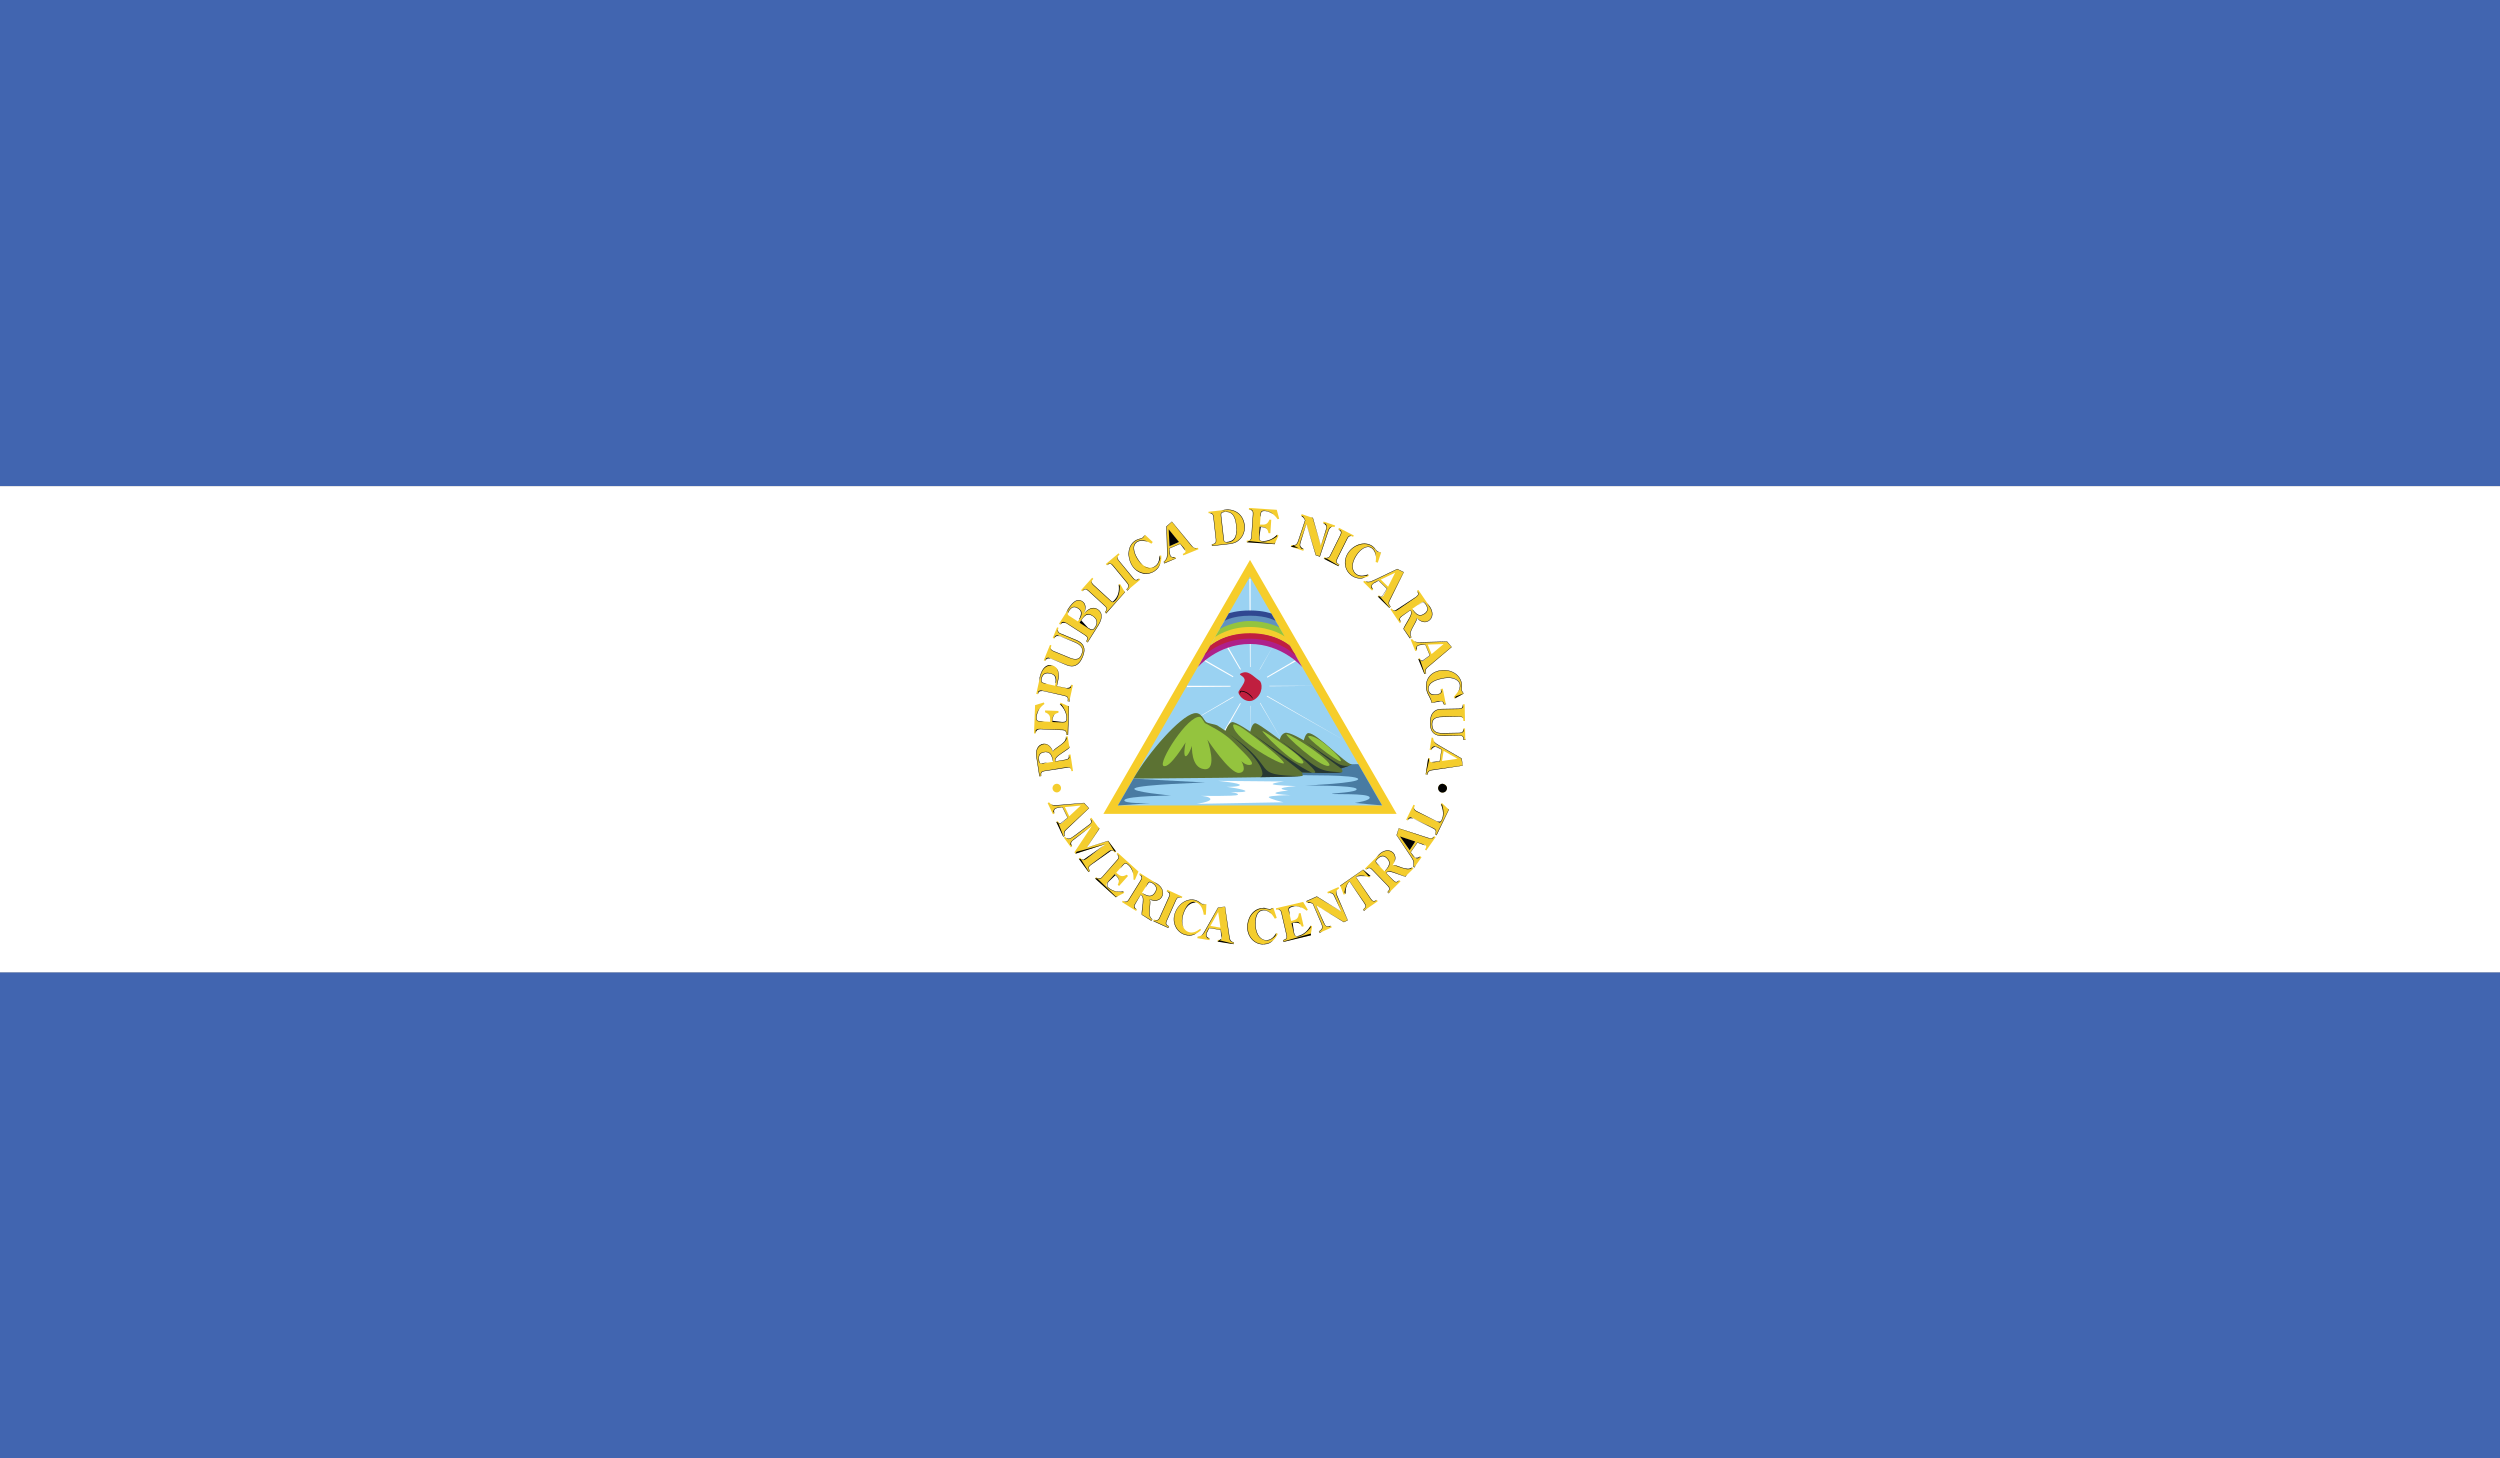 <?xml version="1.0" encoding="utf-8"?>
<!-- Generator: Adobe Illustrator 16.0.0, SVG Export Plug-In . SVG Version: 6.00 Build 0)  -->
<!DOCTYPE svg PUBLIC "-//W3C//DTD SVG 1.1//EN" "http://www.w3.org/Graphics/SVG/1.1/DTD/svg11.dtd">
<svg version="1.1" id="name" xmlns="http://www.w3.org/2000/svg" xmlns:xlink="http://www.w3.org/1999/xlink" x="0px" y="0px"
	 width="85.711px" height="50px" viewBox="358 276 85.711 50" enable-background="new 358 276 85.711 50" xml:space="preserve">
<rect x="358" y="276" width="85.711" height="50" fill="#808080" stroke="none"/>
<g id="ni">
	<g>
		<defs>
			<rect id="SVGID_1_" x="358" y="276" width="85.711" height="50"/>
		</defs>
		<clipPath id="SVGID_2_">
			<use xlink:href="#SVGID_1_"  overflow="visible"/>
		</clipPath>
		<rect x="358" y="309.334" clip-path="url(#SVGID_2_)" fill="#4165B0" width="85.711" height="16.666"/>
		<rect x="358" y="276" clip-path="url(#SVGID_2_)" fill="#4165B0" width="85.711" height="16.669"/>
		<rect x="358" y="292.669" clip-path="url(#SVGID_2_)" fill="#FFFFFF" width="85.711" height="16.665"/>
		<polygon clip-path="url(#SVGID_2_)" fill="#F6CD2A" points="395.83,303.902 400.856,295.197 405.882,303.902 		"/>
		<polygon clip-path="url(#SVGID_2_)" fill="#9AD2F2" points="396.325,303.615 400.854,295.771 405.388,303.615 		"/>
		<g clip-path="url(#SVGID_2_)">
			<defs>
				<rect id="SVGID_3_" x="358" y="276" width="85.711" height="50"/>
			</defs>
			<clipPath id="SVGID_4_">
				<use xlink:href="#SVGID_3_"  overflow="visible"/>
			</clipPath>
			<g clip-path="url(#SVGID_4_)">
				<path fill="#9AD2F2" d="M397.225,302.888c-0.062,0-0.125-0.011-0.188-0.02l-0.136-0.037l-0.011-0.091l0.165,0.045
					c0.132,0.021,0.263,0.04,0.414,0.04C397.381,302.871,397.303,302.888,397.225,302.888L397.225,302.888z"/>
			</g>
			<g clip-path="url(#SVGID_4_)">
				<path fill="#9AD2F2" d="M396.802,303.447l-0.105-0.06c0.055-0.02,0.094-0.079,0.162-0.156c0.112-0.037,0.174-0.02,0.241,0
					c0.045,0.012,0.094,0.025,0.156,0.028c0.091,0.055,0.229,0.046,0.314,0.003l0.131-0.014l-0.095,0.088
					c-0.091,0.045-0.269,0.073-0.375-0.003c-0.048,0.003-0.105-0.009-0.152-0.022c-0.062-0.018-0.108-0.031-0.178-0.012
					C396.857,303.359,396.822,303.416,396.802,303.447L396.802,303.447z"/>
			</g>
			<g clip-path="url(#SVGID_4_)">
				<path fill="#9AD2F2" d="M397.68,303.533c-0.125-0.021-0.219-0.021-0.354-0.018l-0.128-0.04l0.001,0.043
					c-0.091,0.006-0.125,0.006-0.148-0.009l-0.02,0.009v-0.046c0.071-0.033,0.128-0.036,0.165-0.039l0.128-0.003
					C397.474,303.434,397.593,303.431,397.68,303.533L397.68,303.533z"/>
			</g>
			<g clip-path="url(#SVGID_4_)">
				<path fill="#9AD2F2" d="M398.941,302.854c-0.178,0-0.233-0.06-0.27-0.235c-0.062-0.012-0.192-0.012-0.276,0.028l-0.139,0.003
					l-0.031-0.083h0.152c0.089-0.048,0.243-0.048,0.352,0.003c0.059,0.193,0.092,0.211,0.225,0.216
					c0.007-0.031,0.069-0.062,0.124-0.091l0.111,0.034c-0.121,0.065-0.176,0.094-0.205,0.125
					C398.97,302.854,398.956,302.854,398.941,302.854L398.941,302.854z"/>
			</g>
			<g clip-path="url(#SVGID_4_)">
				<polygon fill="none" points="398.316,302.913 398.348,302.913 398.468,302.913 398.742,302.913 				"/>
			</g>
			<g clip-path="url(#SVGID_4_)">
				<path fill="#9AD2F2" d="M398.651,303.316l-0.105-0.06c0.057-0.02,0.097-0.079,0.165-0.156c0.134-0.097,0.213-0.147,0.405-0.099
					c0.16,0.122,0.206,0.156,0.327,0.17c0.077,0,0.132-0.012,0.188-0.022c0.042-0.006,0.085-0.015,0.138-0.021
					c-0.042,0.089-0.083,0.097-0.122,0.105c-0.06,0.009-0.12,0.02-0.208,0.02c-0.15-0.014-0.21-0.062-0.301-0.136
					c-0.199-0.077-0.25-0.04-0.362,0.037C398.708,303.229,398.671,303.285,398.651,303.316L398.651,303.316z"/>
			</g>
			<g clip-path="url(#SVGID_4_)">
				<path fill="#9AD2F2" d="M399.563,303.601c-0.136,0-0.228-0.039-0.325-0.082l-0.115-0.048c-0.031,0.033-0.078,0.057-0.105,0.067
					l-0.034-0.062h0.03c-0.004-0.025,0.04-0.045,0.103-0.079l0.155,0.045c0.094,0.04,0.174,0.074,0.29,0.077
					c0.04-0.003,0.077-0.012,0.112-0.02c0.048-0.012,0.098-0.023,0.161-0.023c-0.051,0.083-0.097,0.094-0.142,0.105
					C399.651,303.59,399.609,303.598,399.563,303.601L399.563,303.601z"/>
			</g>
			<g clip-path="url(#SVGID_4_)">
				<path fill="#9AD2F2" d="M400.651,302.691c-0.127-0.042-0.258-0.045-0.392-0.042h-0.154l-0.03-0.083h0.151
					c0.176-0.002,0.311,0,0.439,0.046l0.41-0.003L400.651,302.691L400.651,302.691z"/>
			</g>
			<g clip-path="url(#SVGID_4_)">
				<path fill="#9AD2F2" d="M400.839,303.212c-0.155-0.015-0.224-0.062-0.307-0.119l-0.091-0.062
					c-0.083-0.083-0.219-0.108-0.34-0.122c-0.041,0.033-0.089,0.057-0.116,0.067l-0.033-0.062h0.033
					c-0.01-0.025,0.036-0.045,0.101-0.082c0.161,0.012,0.313,0.04,0.414,0.137l0.081,0.057c0.078,0.054,0.133,0.094,0.258,0.104
					c0.109-0.051,0.142-0.073,0.199-0.085l-0.071,0.122C400.937,303.187,400.901,303.209,400.839,303.212L400.839,303.212z"/>
			</g>
			<g clip-path="url(#SVGID_4_)">
				<path fill="#9AD2F2" d="M401.043,303.425c-0.122,0-0.221-0.009-0.314-0.04c-0.111-0.068-0.249,0.003-0.293,0.034l-0.051-0.065
					c0.071-0.054,0.244-0.128,0.38-0.045c0.108,0.037,0.239,0.039,0.37,0.037c0.051-0.018,0.101-0.04,0.152-0.062
					c0.072-0.031,0.145-0.065,0.188-0.103l0.012-0.009h0.105l-0.091,0.082c-0.025,0.034-0.104,0.071-0.181,0.105
					c-0.048,0.02-0.095,0.043-0.132,0.062C401.136,303.425,401.089,303.425,401.043,303.425L401.043,303.425z"/>
			</g>
			<g clip-path="url(#SVGID_4_)">
				<path fill="#9AD2F2" d="M402.146,302.908c-0.13-0.055-0.33-0.049-0.421-0.043l-0.043-0.04l0.04-0.042
					c0.102-0.003,0.311-0.012,0.435,0.048c0.087-0.022,0.144-0.091,0.215-0.173l0.069-0.077c0.143-0.017,0.244-0.012,0.35,0.031
					c-0.122,0.04-0.216,0.037-0.32,0.037C402.359,302.8,402.288,302.885,402.146,302.908L402.146,302.908z"/>
			</g>
			<g clip-path="url(#SVGID_4_)">
				<path fill="#9AD2F2" d="M402.271,303.385l-0.023-0.079c0,0,0.125-0.037,0.219-0.046c0.088-0.11,0.162-0.057,0.219-0.014
					c0.029,0.025,0.061,0.048,0.1,0.06c0.121-0.049,0.191-0.147,0.256-0.281c0.013,0.167-0.071,0.301-0.253,0.36
					c-0.083-0.017-0.122-0.048-0.153-0.07c-0.055-0.043-0.068-0.055-0.134,0.014C402.388,303.351,402.271,303.385,402.271,303.385
					L402.271,303.385z"/>
			</g>
			<g clip-path="url(#SVGID_4_)">
				<path fill="#9AD2F2" d="M402.629,303.053l-0.034-0.054h0.028c-0.016-0.034,0.031-0.065,0.094-0.12l0.08-0.067
					c0.051-0.052,0.096-0.1,0.216-0.114c0.077-0.1,0.166-0.017,0.222,0.031c-0.124,0.003-0.144-0.006-0.186,0.04
					c-0.115,0.022-0.146,0.054-0.192,0.1c-0.024,0.025-0.052,0.051-0.089,0.079C402.704,303.002,402.656,303.033,402.629,303.053
					L402.629,303.053z"/>
			</g>
			<g clip-path="url(#SVGID_4_)">
				<path fill="#9AD2F2" d="M403.271,303.394l-0.083-0.015c0.006-0.033,0.062-0.227,0.093-0.31c0.095-0.065,0.157-0.102,0.229-0.082
					c0.054,0.017,0.1,0.065,0.152,0.165c0.032,0.003,0.086,0.034,0.141,0.065c0.054,0.034,0.11,0.065,0.17,0.088
					c-0.094,0.057-0.153,0.02-0.213-0.018c-0.05-0.028-0.1-0.06-0.15-0.076c-0.061-0.097-0.094-0.137-0.124-0.146
					c-0.035-0.005-0.075,0.015-0.144,0.055C403.33,303.178,403.277,303.362,403.271,303.394L403.271,303.394z"/>
			</g>
			<g clip-path="url(#SVGID_4_)">
				<path fill="#9AD2F2" d="M404.018,302.908c-0.109-0.188-0.146-0.276-0.254-0.305c-0.004,0.074-0.032,0.143-0.049,0.18
					l-0.104-0.043c0.043-0.028,0.074-0.1,0.129-0.196c0.193,0.021,0.244,0.137,0.298,0.265c0.135,0.017,0.216,0.011,0.287-0.057
					C404.285,302.902,404.176,302.908,404.018,302.908L404.018,302.908z"/>
			</g>
			<g clip-path="url(#SVGID_4_)">
				<path fill="#9AD2F2" d="M404.967,303.316c-0.133-0.017-0.178-0.06-0.217-0.096c-0.041-0.04-0.078-0.071-0.141-0.097
					c-0.062-0.04-0.108-0.023-0.186,0.145l-0.076-0.034c0.045-0.097,0.113-0.225,0.205-0.232l0.106,0.06
					c0.058,0.017,0.104,0.057,0.146,0.097c0.039,0.036,0.077,0.07,0.143,0.104c-0.025-0.06,0.018-0.076,0.097-0.091
					C404.998,303.263,404.986,303.269,404.967,303.316L404.967,303.316z"/>
			</g>
			<g clip-path="url(#SVGID_4_)">
				<path fill="#9AD2F2" d="M401.75,303.45l-0.036-0.06h0.031c-0.005-0.028,0.04-0.048,0.1-0.082
					c0.132-0.108,0.185-0.15,0.257-0.287c0.104-0.018,0.161-0.009,0.218,0c0.068,0.012,0.134,0.022,0.213,0.022
					c-0.085,0.083-0.155,0.071-0.228,0.06c-0.054-0.008-0.107-0.017-0.167-0.022c-0.043,0.131-0.106,0.182-0.214,0.27
					C401.822,303.416,401.777,303.439,401.75,303.45L401.75,303.45z"/>
			</g>
			<g clip-path="url(#SVGID_4_)">
				<path fill="#9AD2F2" d="M397.872,302.919l-0.081-0.006c0-0.048,0.045-0.085,0.203-0.17c0.053-0.06,0.117-0.04,0.173-0.022
					l0.088,0.102c-0.044,0-0.081-0.014-0.112-0.022l-0.004,0.006l-0.106,0.014C397.911,302.882,397.879,302.908,397.872,302.919
					L397.872,302.919z"/>
			</g>
			<g clip-path="url(#SVGID_4_)">
				<path fill="#9AD2F2" d="M398.342,303.343c-0.036,0-0.065-0.018-0.091-0.031c-0.042-0.026-0.077-0.046-0.125-0.058
					c-0.037,0.034-0.085,0.058-0.111,0.068l-0.031-0.062h0.028c-0.008-0.025,0.037-0.045,0.101-0.082
					c0.092,0.009,0.136,0.034,0.18,0.062c0.045,0.025,0.088,0.051,0.152,0.062C398.404,303.334,398.37,303.343,398.342,303.343
					L398.342,303.343z"/>
			</g>
			<g clip-path="url(#SVGID_4_)">
				<polygon fill="#FFFFFF" points="400.876,301.834 400.833,295.848 400.876,295.848 400.876,301.834 				"/>
			</g>
			<g clip-path="url(#SVGID_4_)">
				<polygon fill="#FFFFFF" points="398.694,299.556 398.694,299.513 403.018,299.513 398.694,299.556 				"/>
			</g>
			<g clip-path="url(#SVGID_4_)">
				<polygon fill="#FFFFFF" points="404.106,301.394 399.257,298.644 399.278,298.606 404.106,301.394 				"/>
			</g>
			<g clip-path="url(#SVGID_4_)">
				<polygon fill="#FFFFFF" points="397.622,301.441 402.486,298.586 402.507,298.623 397.622,301.441 				"/>
			</g>
			<g clip-path="url(#SVGID_4_)">
				<polygon fill="#FFFFFF" points="399.898,301.257 399.862,301.237 401.691,298.072 399.898,301.257 				"/>
			</g>
			<g clip-path="url(#SVGID_4_)">
				<polygon fill="#FFFFFF" points="402.018,301.498 399.938,297.979 399.976,297.959 402.018,301.498 				"/>
			</g>
			<path clip-path="url(#SVGID_4_)" fill="#9AD2F2" d="M401.523,299.535c0,0.367-0.301,0.665-0.669,0.665
				c-0.365,0-0.666-0.298-0.666-0.665c0-0.369,0.301-0.667,0.666-0.667C401.223,298.868,401.523,299.166,401.523,299.535
				L401.523,299.535z"/>
			<path clip-path="url(#SVGID_4_)" fill="#497BA2" d="M404.568,302.197l-2.243,0.037c0,0,0.011,0.33,0.159,0.341
				c0.145,0.012,2.001-0.022,2.079,0.128c0.08,0.147-1.81,0.228-1.81,0.228s1.664-0.012,1.753,0.113
				c0.091,0.128-0.915,0.15-0.837,0.174c0.078,0.022,1.175-0.023,1.279,0.102c0.102,0.125-0.498,0.208-0.498,0.208
				s0.905,0.088,0.931,0.082C405.163,303.229,404.568,302.197,404.568,302.197L404.568,302.197z"/>
			<path clip-path="url(#SVGID_4_)" fill="#C01F3F" d="M400.524,299.098c-0.074,0.049,0.167,0.08,0.146,0.239
				c-0.016,0.11-0.146,0.264-0.203,0.366c-0.057,0.103,0.259,0.478,0.555,0.272c0.295-0.204,0.258-0.573,0.158-0.639
				C400.944,299.181,400.793,298.944,400.524,299.098L400.524,299.098z"/>
			<g clip-path="url(#SVGID_4_)">
				<path fill="#010101" d="M400.947,299.959c-0.017-0.043-0.111-0.137-0.193-0.19c-0.072-0.046-0.189-0.074-0.222-0.052
					c0.003,0.006-0.003,0.037-0.008,0.043c-0.009,0-0.016,0.022-0.02,0.015c0-0.006,0.008-0.074,0.011-0.077
					c0.051-0.043,0.192,0.015,0.251,0.051C400.819,299.782,400.961,299.894,400.947,299.959L400.947,299.959z"/>
			</g>
			<path clip-path="url(#SVGID_4_)" fill="#5C7233" d="M398.931,300.456c0.263-0.062,0.338,0.247,0.425,0.301
				c0.084,0.052,0.312,0.077,0.372,0.111c0.059,0.034,0.287,0.188,0.287,0.188s0.102-0.273,0.222-0.299
				c0.119-0.025,0.628,0.327,0.628,0.327s0.06-0.327,0.196-0.284c0.134,0.042,0.815,0.557,0.815,0.557s0.031-0.179,0.177-0.23
				c0.145-0.051,0.646,0.256,0.646,0.256s0.058-0.25,0.16-0.25c0.294,0,1.258,1.049,1.471,1.068c0.1,0.012-0.352,0.146-0.352,0.146
				s0.076,0.067,0.034,0.127c-0.043,0.061-1.375,0.009-1.375,0.009s0.04,0.091,0.017,0.119c-0.038,0.055-5.795,0.091-5.795,0.091
				C397.396,301.766,398.456,300.566,398.931,300.456L398.931,300.456z"/>
			<path clip-path="url(#SVGID_4_)" fill="#273833" d="M401.203,302.646c0.204-0.051,0.061-0.611-1.043-1.461
				c1.747,1.208,0.639,1.376,2.424,1.424C402.264,302.632,401.203,302.646,401.203,302.646L401.203,302.646z"/>
			<path clip-path="url(#SVGID_4_)" fill="#273833" d="M400.924,301.144c0,0,1.651,1.275,1.718,1.338
				c0.083,0.003,0.354,0.012,0.354,0.012S402.768,302.479,400.924,301.144L400.924,301.144z"/>
			<path clip-path="url(#SVGID_4_)" fill="#273833" d="M401.907,301.394c0,0,1.387,1.091,1.163,1.097
				c-0.229,0.006,0.759,0.028,0.932-0.012C403.105,302.428,403.291,302.391,401.907,301.394L401.907,301.394z"/>
			<path clip-path="url(#SVGID_4_)" fill="#273833" d="M402.748,301.436l1.23,0.91c0,0,0.189-0.055,0.289-0.097
				C403.902,302.303,403.838,302.138,402.748,301.436L402.748,301.436z"/>
			<path clip-path="url(#SVGID_4_)" fill="#94C43E" d="M399.148,300.578c0.094,0.065,0.12,0.188,0.179,0.222
				c0.06,0.037,0.628,0.301,0.942,0.628c0.314,0.326,0.788,0.738,0.621,0.79c-0.172,0.051-0.333-0.128-0.333-0.128
				s0.236,0.386-0.077,0.409c-0.315,0.028-1.085-1.14-1.085-1.14s0.372,1.057-0.103,1.012c-0.474-0.043-0.425-0.799-0.425-0.799
				s-0.126,0.361-0.22,0.353s0-0.472,0-0.472s-0.542,0.909-0.755,0.807C397.681,302.158,398.729,300.501,399.148,300.578
				L399.148,300.578z"/>
			<path clip-path="url(#SVGID_4_)" fill="#94C43E" d="M400.279,300.888c-0.014-0.088,0.068-0.06,0.237,0.025
				c0.169,0.083,1.536,1.143,1.501,1.253C401.984,302.274,400.356,301.394,400.279,300.888L400.279,300.888z"/>
			<path clip-path="url(#SVGID_4_)" fill="#94C43E" d="M401.289,301.063c-0.102-0.022,1.086,1.186,1.365,1.111
				C402.936,302.096,401.366,301.084,401.289,301.063L401.289,301.063z"/>
			<path clip-path="url(#SVGID_4_)" fill="#94C43E" d="M402.111,301.169c-0.13-0.012,1.154,1.15,1.436,1.088
				C403.825,302.2,402.316,301.186,402.111,301.169L402.111,301.169z"/>
			<path clip-path="url(#SVGID_4_)" fill="#94C43E" d="M402.867,301.234c-0.142,0.025,0.961,0.872,1.094,0.863
				C404.1,302.093,403.195,301.178,402.867,301.234L402.867,301.234z"/>
			<path clip-path="url(#SVGID_4_)" fill="#AE208A" d="M399.066,298.873c0,0,0.677-0.795,1.788-0.795
				c1.111,0,1.792,0.793,1.792,0.793l-0.271-0.475c0,0-0.554-0.558-1.52-0.558c-0.967,0-1.513,0.549-1.513,0.549L399.066,298.873z"
				/>
			<path clip-path="url(#SVGID_4_)" fill="#C01F3F" d="M402.205,298.104c0,0-0.485-0.415-1.351-0.415
				c-0.865,0-1.348,0.421-1.348,0.421l-0.225,0.381c0,0,0.522-0.594,1.572-0.594c1.053,0,1.579,0.596,1.579,0.596L402.205,298.104z"
				/>
			<path clip-path="url(#SVGID_4_)" fill="#F4CD2E" d="M402.037,297.769c0,0-0.443-0.333-1.183-0.333
				c-0.738,0-1.135,0.302-1.135,0.302l-0.237,0.409c0,0,0.44-0.438,1.374-0.438c0.935,0,1.378,0.438,1.378,0.438L402.037,297.769z"
				/>
			<path clip-path="url(#SVGID_4_)" fill="#94C43E" d="M401.829,297.453l0.212,0.366c0,0-0.439-0.324-1.187-0.324
				c-0.746,0-1.194,0.344-1.194,0.344l0.216-0.372c0,0,0.301-0.222,0.979-0.222C401.535,297.245,401.829,297.453,401.829,297.453
				L401.829,297.453z"/>
			<path clip-path="url(#SVGID_4_)" fill="#6192BF" d="M401.68,297.2l0.182,0.31c0,0-0.429-0.219-1.007-0.219
				c-0.575,0-1.034,0.272-1.034,0.272l0.174-0.298c0,0,0.302-0.185,0.86-0.185C401.416,297.081,401.68,297.2,401.68,297.2
				L401.68,297.2z"/>
			<path clip-path="url(#SVGID_4_)" fill="#304891" d="M401.588,297.035l0.144,0.253c0,0-0.272-0.179-0.875-0.179
				c-0.602,0-0.875,0.179-0.875,0.179l0.148-0.262c0,0,0.264-0.097,0.726-0.097C401.328,296.93,401.588,297.035,401.588,297.035
				L401.588,297.035z"/>
			<path clip-path="url(#SVGID_4_)" fill="#FFFFFF" d="M399.757,302.771l2.261,0.022c0,0-0.395,0.046-0.383,0.091
				c0.012,0.046,0.801,0.068,0.801,0.068s-0.482,0.034-0.496,0.082c-0.012,0.043,0.227,0.068,0.227,0.068s-0.441,0.043-0.441,0.091
				c0,0.046,0.566,0.068,0.521,0.068c-0.046,0-0.748,0.012-0.748,0.068s0.503,0.176,0.503,0.176l-2.969,0.055
				c0,0,0.464-0.068,0.464-0.159c0-0.094-0.328-0.117-0.328-0.117s1.21,0.023,1.266-0.033c0.057-0.058-0.254-0.097-0.254-0.097
				s0.482,0.025,0.518-0.028c0.031-0.058-0.648-0.151-0.648-0.151s0.398,0.012,0.455-0.057
				C400.559,302.851,399.757,302.771,399.757,302.771L399.757,302.771z"/>
			<path clip-path="url(#SVGID_4_)" fill="#497BA2" d="M399.325,302.828c0,0-2.227,0.068-2.417,0.196
				c-0.193,0.122,1.243,0.25,1.243,0.25s-1.483,0.011-1.595,0.147c-0.114,0.14,0.884,0.116,0.884,0.116l-1.114,0.077l0.534-0.918
				L399.325,302.828z"/>
			<path clip-path="url(#SVGID_4_)" fill="#F4CD2E" d="M394.37,302.976c0.025,0.074-0.017,0.156-0.097,0.185
				c-0.074,0.023-0.156-0.02-0.181-0.096c-0.024-0.077,0.019-0.162,0.095-0.186C394.265,302.854,394.344,302.896,394.37,302.976
				L394.37,302.976z"/>
			<g clip-path="url(#SVGID_4_)">
				<path fill="none" d="M394.37,302.976c0.025,0.074-0.017,0.156-0.097,0.185c-0.074,0.023-0.156-0.02-0.181-0.096
					c-0.024-0.077,0.019-0.162,0.095-0.186C394.265,302.854,394.344,302.896,394.37,302.976z"/>
			</g>
			<path clip-path="url(#SVGID_4_)" fill="#F4CD2E" d="M394.603,304.394c-0.089,0.083-0.156,0.134-0.097,0.265l-0.048,0.022
				l-0.24-0.509l0.048-0.022c0.047,0.091,0.074,0.103,0.117,0.082c0.028-0.011,0.054-0.037,0.077-0.057l0.144-0.134l-0.173-0.369
				l-0.108,0.012c-0.042,0.006-0.091,0.008-0.132,0.028c-0.072,0.037-0.069,0.116-0.044,0.182l-0.048,0.022l-0.182-0.383
				l0.048-0.026c0.101,0.12,0.185,0.114,0.324,0.103l0.878-0.076l0.167,0.179L394.603,304.394z M395.052,303.618l-0.542,0.051
				l0.149,0.315L395.052,303.618z"/>
			<g clip-path="url(#SVGID_4_)">
				<path fill="#010101" d="M394.45,304.684l-0.239-0.509c0.028,0.012,0.05,0.02,0.068,0.028l0.182,0.469l0.041-0.022
					c-0.061-0.119-0.001-0.173,0.08-0.247l0.746-0.696l-0.167-0.171l-0.974,0.089c-0.054,0-0.103-0.012-0.152-0.043
					c0.059,0.02,0.104,0.025,0.152,0.025l0.98-0.082l0.173,0.182l-0.731,0.693c-0.095,0.088-0.148,0.136-0.095,0.256l-0.048,0.022
					l0,0L394.45,304.684L394.45,304.684z M394.352,304.249c-0.021,0-0.039-0.012-0.06-0.04c0.03,0.014,0.044,0.025,0.06,0.025
					l0.246-0.199l-0.176-0.36l-0.098,0.015c-0.056,0.008-0.098,0.014-0.129,0.031c-0.085,0.039-0.054,0.142-0.042,0.17l-0.043-0.062
					c0.009-0.06,0.031-0.1,0.078-0.122c0.036-0.017,0.078-0.022,0.115-0.028l0.126-0.012l0.18,0.372L394.352,304.249
					L394.352,304.249z"/>
			</g>
			<path clip-path="url(#SVGID_4_)" fill="#F4CD2E" d="M395.393,305.652c-0.088,0.068-0.092,0.119-0.025,0.213l-0.042,0.031
				l-0.335-0.463l0.041-0.031c0.07,0.094,0.118,0.105,0.209,0.037l0.67-0.497h-0.001l-1.041,0.323l-0.034-0.048l0.591-0.89v-0.003
				l-0.522,0.387c-0.205,0.153-0.222,0.182-0.148,0.307l-0.042,0.031l-0.239-0.329l0.042-0.029c0.104,0.098,0.132,0.105,0.339-0.048
				l0.492-0.363c0.096-0.071,0.091-0.128,0.028-0.216l0.04-0.029l0.276,0.379l-0.437,0.645l0.74-0.228l0.269,0.372l-0.042,0.028
				c-0.073-0.088-0.111-0.11-0.208-0.036L395.393,305.652z"/>
			<g clip-path="url(#SVGID_4_)">
				<path fill="#010101" d="M395.319,305.899l-0.336-0.46c0.03,0.003,0.052,0.008,0.072,0.014l0.272,0.432l0.034-0.025
					c-0.071-0.088-0.063-0.145,0.027-0.213l0.618-0.457c0.08-0.062,0.122-0.057,0.173-0.009c-0.034-0.012-0.051-0.022-0.074-0.022
					l-0.708,0.5c-0.085,0.065-0.091,0.11-0.025,0.201L395.319,305.899L395.319,305.899z M395.143,305.49
					c-0.025,0-0.051-0.012-0.074-0.034c0.031,0.009,0.053,0.021,0.074,0.021l0.722-0.509l-0.619,0.478
					C395.202,305.477,395.171,305.49,395.143,305.49L395.143,305.49z M394.87,305.271l0.04-0.068l0.998-0.27l-0.009,0.006
					L394.87,305.271L394.87,305.271z M396.267,305.197c-0.027-0.002-0.05-0.008-0.068-0.014l-0.212-0.347l-0.733,0.228l0.429-0.654
					l-0.042-0.057l0.054,0.057l-0.436,0.651l0.733-0.236L396.267,305.197L396.267,305.197z M394.759,305.016l-0.062-0.062
					c-0.006-0.085,0.045-0.133,0.202-0.247l0.52-0.386l-0.003,0.002l-0.509,0.396C394.702,304.868,394.689,304.894,394.759,305.016
					L394.759,305.016z M394.634,304.769c-0.028,0-0.054-0.011-0.08-0.031c0.1,0.022,0.111,0.037,0.295-0.1l0.49-0.366
					c0.095-0.068,0.083-0.122,0.027-0.202l0.062,0.065c0.006,0.055-0.011,0.1-0.08,0.15l-0.492,0.367
					C394.75,304.729,394.688,304.769,394.634,304.769L394.634,304.769z"/>
			</g>
			<path clip-path="url(#SVGID_4_)" fill="#F4CD2E" d="M395.583,306.072c0.084,0.077,0.137,0.077,0.21-0.005l0.508-0.58
				c0.075-0.082,0.068-0.136-0.017-0.213l0.034-0.04l0.714,0.646l-0.123,0.289l-0.05-0.014c0.013-0.179-0.033-0.378-0.167-0.497
				c-0.105-0.097-0.138-0.06-0.216,0.028l-0.205,0.232l0.021,0.023c0.118,0.104,0.189,0.13,0.336,0.048l0.045,0.043l-0.307,0.344
				l-0.045-0.043c0.074-0.147,0.038-0.23-0.077-0.335l-0.026-0.022l-0.224,0.252c-0.06,0.068-0.094,0.123-0.009,0.196
				c0.146,0.134,0.353,0.171,0.539,0.146l0.019,0.042l-0.286,0.146l-0.714-0.646L395.583,306.072z"/>
			<g clip-path="url(#SVGID_4_)">
				<path fill="#010101" d="M396.259,306.766l-0.004-0.003l-0.714-0.645c0.031-0.006,0.057-0.006,0.074-0.006l0.648,0.634
					l0.065-0.031L396.259,306.766L396.259,306.766z M396.492,306.59c-0.028-0.006-0.054-0.006-0.077-0.006
					c-0.121,0-0.292-0.025-0.432-0.153c-0.051-0.046-0.037-0.153,0.008-0.207l0.225-0.253c0.098,0.082,0.15,0.147,0.153,0.227
					c-0.019-0.079-0.06-0.13-0.128-0.192l-0.239,0.229c-0.04,0.046-0.057,0.146-0.01,0.185c0.18,0.165,0.382,0.162,0.533,0.143
					L396.492,306.59L396.492,306.59z M395.689,306.138c-0.021,0-0.042-0.008-0.066-0.022c0.085,0.006,0.105,0.015,0.165-0.054
					l0.509-0.58c0.037-0.036,0.051-0.07,0.051-0.099c-0.002-0.031-0.022-0.062-0.068-0.103l0.071,0.057
					c0.006,0.015,0.011,0.031,0.011,0.046c0.003,0.033-0.014,0.067-0.054,0.11l-0.509,0.577
					C395.759,306.118,395.725,306.138,395.689,306.138L395.689,306.138z M396.854,305.945c-0.041-0.117-0.092-0.217-0.166-0.281
					c-0.1-0.094-0.129-0.061-0.205,0.025l-0.083,0.094l0.071-0.103c0.08-0.091,0.12-0.128,0.226-0.028
					C396.776,305.721,396.83,305.825,396.854,305.945L396.854,305.945z"/>
			</g>
			<path clip-path="url(#SVGID_4_)" fill="#F4CD2E" d="M397.41,307.203c-0.009,0.125-0.015,0.236,0.096,0.318l-0.028,0.046
				l-0.333-0.211c0-0.048,0.009-0.102,0.015-0.15l0.024-0.222c0.028-0.225-0.014-0.272-0.07-0.31l-0.19,0.304
				c-0.058,0.097-0.044,0.148,0.053,0.211l-0.027,0.042l-0.483-0.304l0.028-0.045c0.097,0.06,0.15,0.054,0.208-0.043l0.406-0.656
				c0.06-0.094,0.045-0.145-0.051-0.207l0.025-0.043l0.58,0.363c0.199,0.128,0.253,0.315,0.165,0.458
				c-0.092,0.15-0.267,0.139-0.409,0.079c0.021,0.057,0.014,0.116,0.008,0.176L397.41,307.203z M397.178,306.627
				c0.22,0.142,0.334,0.11,0.425-0.034c0.084-0.137,0.036-0.236-0.108-0.327c-0.088-0.054-0.114-0.025-0.162,0.055l-0.182,0.292
				L397.178,306.627z"/>
			<g clip-path="url(#SVGID_4_)">
				<path fill="#010101" d="M397.474,307.572l-0.331-0.21c-0.004-0.048,0-0.091,0.005-0.134l0.028-0.244
					c0.027-0.222-0.014-0.27-0.068-0.304l-0.178,0.304c-0.055,0.091-0.044,0.137,0.05,0.199l-0.085-0.043
					c-0.025-0.054-0.017-0.1,0.023-0.164l0.189-0.305c0.067,0.034,0.112,0.083,0.084,0.315l-0.023,0.222
					c-0.008,0.062-0.014,0.105-0.014,0.147l0.321,0.199l0.024-0.037c-0.112-0.076-0.106-0.193-0.098-0.315l0.019-0.193
					c0.006-0.073,0.01-0.125-0.01-0.173c0.202,0.046,0.336,0.037,0.412-0.088c0.091-0.146,0.026-0.324-0.162-0.446l-0.132-0.082
					l0.139,0.07c0.193,0.123,0.261,0.315,0.167,0.467c-0.078,0.127-0.24,0.156-0.419,0.085c0.028,0.04,0.026,0.097,0.021,0.147
					l-0.02,0.213c-0.007,0.119-0.016,0.233,0.094,0.312L397.474,307.572L397.474,307.572z M396.597,306.928
					c-0.017,0-0.038-0.003-0.062-0.014c0.029-0.003,0.047,0,0.062,0c0.037,0,0.065-0.023,0.1-0.077l0.406-0.656
					c0.057-0.091,0.044-0.14-0.05-0.196l0.087,0.043c0.022,0.051,0.016,0.097-0.024,0.162l-0.406,0.656
					C396.674,306.902,396.64,306.928,396.597,306.928L396.597,306.928z M397.416,306.727L397.416,306.727
					c-0.065,0-0.144-0.031-0.241-0.094l0.002-0.006c0.108,0.057,0.181,0.085,0.239,0.085l0,0c0.073,0,0.128-0.04,0.181-0.122
					c0.078-0.125,0.047-0.222-0.104-0.318l-0.069-0.025c-0.033,0-0.053,0.028-0.084,0.076l-0.072,0.12l0.061-0.128
					c0.031-0.052,0.054-0.086,0.095-0.086l0.078,0.031c0.156,0.1,0.19,0.205,0.108,0.339
					C397.555,306.687,397.492,306.727,397.416,306.727L397.416,306.727z"/>
			</g>
			<path clip-path="url(#SVGID_4_)" fill="#F4CD2E" d="M398.078,306.752c0.045-0.103,0.024-0.15-0.08-0.199l0.021-0.048l0.517,0.238
				l-0.02,0.048c-0.104-0.048-0.155-0.033-0.2,0.068L398,307.564c-0.047,0.102-0.024,0.15,0.078,0.199l-0.02,0.048l-0.517-0.239
				l0.02-0.048c0.105,0.048,0.155,0.031,0.202-0.068L398.078,306.752z"/>
			<g clip-path="url(#SVGID_4_)">
				<path fill="#010101" d="M398.055,307.817l-0.517-0.236l0.021-0.009l0.494,0.228l0.017-0.04
					c-0.105-0.039-0.126-0.094-0.078-0.198l0.315-0.705c0.033-0.067,0.067-0.099,0.117-0.099l0.081-0.012l-0.081,0.025
					c-0.042,0-0.073,0.025-0.103,0.091l-0.315,0.705c-0.045,0.099-0.027,0.142,0.074,0.19L398.055,307.817L398.055,307.817z
					 M397.572,307.57l0.083-0.025c0.042,0,0.071-0.026,0.1-0.092l0.316-0.704c0.044-0.097,0.027-0.143-0.075-0.19l0.091,0.031
					c0.031,0.048,0.031,0.094-0.001,0.165l-0.316,0.704c-0.031,0.071-0.065,0.1-0.114,0.1l0,0L397.572,307.57L397.572,307.57z"/>
			</g>
			<path clip-path="url(#SVGID_4_)" fill="#F4CD2E" d="M399.343,307.362h-0.074c-0.019-0.17-0.095-0.369-0.266-0.426
				c-0.23-0.074-0.375,0.204-0.434,0.384c-0.116,0.369,0.016,0.582,0.187,0.636c0.147,0.049,0.277-0.025,0.392-0.113l0.03,0.042
				c-0.161,0.151-0.343,0.228-0.562,0.157c-0.301-0.1-0.432-0.421-0.338-0.714c0.1-0.318,0.409-0.56,0.722-0.457
				c0.054,0.017,0.095,0.043,0.128,0.068c0.034,0.022,0.062,0.048,0.092,0.06c0.04,0.011,0.083,0.006,0.121,0l0.02-0.003
				L399.343,307.362z"/>
			<g clip-path="url(#SVGID_4_)">
				<path fill="#010101" d="M398.778,308.076c-0.052,0-0.108-0.009-0.164-0.026c-0.29-0.097-0.44-0.415-0.342-0.725
					c0.108-0.341,0.435-0.56,0.732-0.463c0.058,0.021,0.099,0.049,0.129,0.071l0.088,0.065l0.001-0.009l0.119,0.006l-0.124,0.009
					l-0.095-0.06c-0.028-0.021-0.068-0.049-0.125-0.068c-0.29-0.094-0.606,0.116-0.713,0.451c-0.094,0.305,0.052,0.614,0.335,0.708
					c0.139,0.042,0.27,0.031,0.399-0.04C398.947,308.053,398.865,308.076,398.778,308.076L398.778,308.076z M398.589,307.806
					c-0.077-0.113-0.092-0.275-0.025-0.488c0.031-0.094,0.147-0.401,0.365-0.401c0.027,0.009,0.052,0.018,0.075,0.029
					c-0.009,0-0.014,0-0.02,0c-0.267,0-0.378,0.286-0.406,0.377C398.509,307.536,398.526,307.697,398.589,307.806L398.589,307.806z"
					/>
			</g>
			<path clip-path="url(#SVGID_4_)" fill="#F4CD2E" d="M400.14,308.081c0.019,0.12,0.02,0.205,0.162,0.23l-0.009,0.054l-0.551-0.091
				l0.01-0.051c0.101,0.011,0.126-0.003,0.135-0.052c0.003-0.031,0-0.064-0.004-0.096l-0.028-0.193l-0.399-0.065l-0.05,0.091
				c-0.021,0.043-0.047,0.085-0.053,0.131c-0.014,0.079,0.054,0.125,0.123,0.139l-0.009,0.055l-0.417-0.068l0.008-0.055
				c0.153-0.017,0.198-0.091,0.266-0.213l0.436-0.775l0.24-0.037L400.14,308.081z M399.765,307.266l-0.267,0.48l0.344,0.057
				L399.765,307.266z"/>
			<g clip-path="url(#SVGID_4_)">
				<path fill="#010101" d="M400.292,308.371l-0.551-0.088l0.139-0.108c-0.013,0.052-0.036,0.06-0.074,0.06l0.482,0.12l0.005-0.043
					c-0.13-0.017-0.142-0.097-0.156-0.207l-0.145-1.021l-0.231,0.046l-0.43,0.772c-0.048,0.085-0.085,0.147-0.153,0.182
					c0.06-0.051,0.094-0.11,0.139-0.19l0.438-0.775l0.244-0.04l0.15,1c0.018,0.131,0.029,0.202,0.154,0.228L400.292,308.371
					L400.292,308.371z M399.478,308.172h-0.072c-0.04-0.036-0.07-0.079-0.06-0.136c0.007-0.046,0.031-0.091,0.052-0.131l0.051-0.094
					l0.406,0.062l0.034,0.202c0,0.039-0.003,0.07-0.008,0.094h-0.003l-0.031-0.287l-0.392-0.061l-0.042,0.092
					c-0.021,0.037-0.046,0.082-0.051,0.125C399.345,308.133,399.447,308.164,399.478,308.172L399.478,308.172z"/>
			</g>
			<path clip-path="url(#SVGID_4_)" fill="#F4CD2E" d="M401.773,307.471l-0.069,0.025c-0.078-0.147-0.22-0.307-0.4-0.296
				c-0.241,0.015-0.276,0.327-0.266,0.515c0.024,0.387,0.224,0.537,0.4,0.525c0.156-0.008,0.25-0.125,0.324-0.25l0.046,0.028
				c-0.098,0.202-0.239,0.339-0.47,0.353c-0.315,0.02-0.552-0.235-0.571-0.543c-0.02-0.332,0.182-0.67,0.508-0.69
				c0.058-0.003,0.104,0.006,0.146,0.018c0.041,0.011,0.073,0.022,0.104,0.02c0.043-0.003,0.08-0.025,0.115-0.045l0.016-0.009
				L401.773,307.471z"/>
			<g clip-path="url(#SVGID_4_)">
				<path fill="#010101" d="M401.305,308.38c-0.293,0-0.525-0.236-0.544-0.552c-0.018-0.318,0.172-0.676,0.516-0.695
					c0.077-0.026,0.115,0.008,0.147,0.017l0.103,0.017c0.037,0,0.071-0.02,0.103-0.036l0.006,0.008
					c-0.04,0.028-0.071,0.043-0.108,0.046l-0.104-0.02c-0.035-0.009-0.074-0.018-0.119-0.018c-0.358,0.02-0.546,0.369-0.526,0.682
					c0.017,0.305,0.245,0.537,0.528,0.537v0.006l0.034-0.009c0.122-0.008,0.225-0.051,0.31-0.13
					c-0.076,0.094-0.182,0.139-0.309,0.145L401.305,308.38L401.305,308.38z M401.438,308.246c-0.185,0-0.384-0.139-0.407-0.531
					c-0.014-0.244,0.053-0.509,0.272-0.52h0.001c0.128,0,0.225,0.064,0.295,0.139c-0.078-0.065-0.167-0.125-0.276-0.125
					c-0.291,0.015-0.282,0.424-0.276,0.506c0.022,0.381,0.215,0.518,0.371,0.518c0.176-0.009,0.265-0.123,0.339-0.248
					c-0.009,0.037-0.017,0.071-0.027,0.1C401.65,308.164,401.563,308.24,401.438,308.246L401.438,308.246L401.438,308.246z"/>
			</g>
			<path clip-path="url(#SVGID_4_)" fill="#F4CD2E" d="M401.994,308.232c0.111-0.026,0.144-0.068,0.116-0.18l-0.172-0.753
				c-0.025-0.107-0.071-0.134-0.185-0.107l-0.009-0.052l0.933-0.219l0.162,0.271l-0.043,0.031c-0.134-0.114-0.321-0.19-0.499-0.151
				c-0.138,0.034-0.126,0.08-0.101,0.196l0.07,0.304l0.031-0.005c0.154-0.037,0.217-0.08,0.233-0.25l0.06-0.015l0.105,0.455
				l-0.061,0.014c-0.078-0.15-0.166-0.168-0.318-0.131l-0.033,0.006l0.075,0.332c0.021,0.089,0.044,0.148,0.155,0.123
				c0.189-0.046,0.338-0.193,0.424-0.364l0.047,0.012l-0.048,0.318l-0.932,0.219L401.994,308.232z"/>
			<g clip-path="url(#SVGID_4_)">
				<path fill="#010101" d="M402.001,308.295l-0.015-0.061c0.062-0.022,0.098-0.039,0.113-0.067c0.016-0.023,0.017-0.06,0.004-0.111
					l-0.174-0.753c-0.017-0.082-0.045-0.11-0.104-0.11l0.032-0.012c0.056,0.022,0.076,0.06,0.087,0.119l0.173,0.753
					c0.015,0.055,0.012,0.094-0.006,0.122c-0.018,0.031-0.053,0.052-0.115,0.065l0.008,0.037l0.939-0.27l0.002,0.06L402.001,308.295
					L402.001,308.295z M402.498,308.109c-0.11,0-0.131-0.06-0.145-0.131l-0.075-0.329c0.244-0.082,0.239-0.037,0.302,0.028
					c-0.083-0.048-0.136-0.057-0.261-0.031l0.048,0.33c0.02,0.082,0.039,0.122,0.1,0.122c0.218-0.046,0.369-0.177,0.467-0.366
					l0.002,0.073c-0.122,0.153-0.263,0.265-0.419,0.302C402.512,308.109,402.504,308.109,402.498,308.109L402.498,308.109z
					 M402.231,307.385l-0.042-0.113c-0.026-0.119-0.037-0.17,0.107-0.204c0.142-0.012,0.252,0.011,0.345,0.051
					c-0.089-0.028-0.169-0.048-0.245-0.048c-0.228,0.042-0.218,0.082-0.191,0.195L402.231,307.385L402.231,307.385z"/>
			</g>
			<path clip-path="url(#SVGID_4_)" fill="#F4CD2E" d="M403.986,307.26l-0.213-0.491c-0.055-0.122-0.096-0.19-0.246-0.136
				l-0.021-0.052l0.382-0.17l0.022,0.048c-0.129,0.085-0.116,0.147-0.06,0.275l0.353,0.821l-0.133,0.057l-0.944-0.576l0.241,0.565
				c0.071,0.158,0.103,0.185,0.27,0.147l0.021,0.048l-0.411,0.182l-0.023-0.048c0.133-0.085,0.138-0.14,0.08-0.275l-0.293-0.677
				c-0.062-0.031-0.139-0.042-0.209-0.028l-0.021-0.048l0.369-0.162L403.986,307.26z"/>
			<g clip-path="url(#SVGID_4_)">
				<path fill="#010101" d="M403.242,307.99l-0.025-0.057c0.131-0.091,0.134-0.143,0.078-0.275l-0.291-0.677
					c-0.039-0.017-0.09-0.028-0.141-0.028l-0.054-0.039c0.114,0.025,0.163,0.036,0.204,0.06l0.296,0.679
					c0.058,0.137,0.056,0.199-0.081,0.284l0.014,0.037l0.092-0.04L403.242,307.99L403.242,307.99z M403.586,307.771
					c-0.025-0.006-0.041-0.003-0.055,0c-0.087,0-0.118-0.051-0.17-0.168l-0.244-0.564l0.958,0.568l0.125-0.061l-0.358-0.807
					c-0.039-0.091-0.057-0.15-0.021-0.207c-0.018,0.065-0.001,0.116,0.036,0.198l0.354,0.821l-0.136,0.068l-0.954-0.58l0.255,0.558
					c0.071,0.161,0.077,0.185,0.259,0.142L403.586,307.771L403.586,307.771z M403.992,307.258l-0.846-0.512l-0.354,0.159
					l-0.016-0.009l0.369-0.165l0.844,0.523l-0.225-0.48c-0.04-0.094-0.071-0.153-0.149-0.153l-0.047-0.022l0.047,0.008
					c0.087,0,0.124,0.065,0.163,0.159L403.992,307.258L403.992,307.258z"/>
			</g>
			<path clip-path="url(#SVGID_4_)" fill="#F4CD2E" d="M404.734,305.82l0.25,0.219l-0.037,0.045c-0.131-0.057-0.332-0.1-0.461-0.017
				l0.511,0.753c0.062,0.094,0.115,0.102,0.209,0.033l0.028,0.046l-0.469,0.324l-0.028-0.046c0.094-0.062,0.106-0.116,0.044-0.207
				l-0.509-0.753c-0.12,0.104-0.153,0.278-0.149,0.435l-0.059,0.02l-0.114-0.31L404.734,305.82z"/>
			<g clip-path="url(#SVGID_4_)">
				<path fill="#010101" d="M404.763,307.234l-0.031-0.051c0.094-0.074,0.104-0.122,0.044-0.21l-0.51-0.753
					c-0.117,0.113-0.139,0.298-0.134,0.432l-0.04-0.06c0.031-0.137,0.065-0.284,0.176-0.381l0.521,0.753
					c0.063,0.094,0.052,0.153-0.047,0.219l0.021,0.034l0.104-0.074L404.763,307.234L404.763,307.234z M405.102,306.905
					c-0.039,0-0.073-0.025-0.111-0.08l-0.509-0.753c0.085-0.073,0.216-0.07,0.36-0.033c-0.162-0.003-0.271-0.018-0.351,0.033
					l0.512,0.745c0.062,0.091,0.106,0.097,0.198,0.031l-0.059,0.054C405.128,306.905,405.115,306.905,405.102,306.905
					L405.102,306.905z M403.967,306.405l-0.023-0.04l0.788-0.551l0.259,0.219c-0.025,0.003-0.051,0.006-0.074,0.006l-0.186-0.214
					l-0.775,0.546L403.967,306.405L403.967,306.405z"/>
			</g>
			<path clip-path="url(#SVGID_4_)" fill="#F4CD2E" d="M406.094,305.758c0.117,0.036,0.226,0.067,0.331-0.021l0.035,0.04
				l-0.28,0.275c-0.048-0.012-0.094-0.031-0.142-0.048l-0.206-0.077c-0.211-0.079-0.268-0.048-0.313,0l0.247,0.256
				c0.08,0.079,0.131,0.076,0.213-0.006l0.037,0.04l-0.406,0.4l-0.037-0.037c0.082-0.079,0.086-0.134,0.009-0.213l-0.536-0.554
				c-0.078-0.08-0.132-0.077-0.214,0.003l-0.036-0.037l0.488-0.483c0.168-0.167,0.36-0.176,0.479-0.057
				c0.12,0.128,0.069,0.296-0.021,0.426c0.059-0.014,0.116,0.009,0.172,0.029L406.094,305.758z M405.486,305.852
				c0.188-0.186,0.186-0.305,0.066-0.427c-0.113-0.116-0.218-0.091-0.338,0.028c-0.077,0.074-0.052,0.108,0.011,0.171l0.24,0.25
				L405.486,305.852z"/>
			<g clip-path="url(#SVGID_4_)">
				<path fill="#010101" d="M405.609,306.63l-0.043-0.043c0.08-0.088,0.082-0.137,0.009-0.213l-0.536-0.554
					c-0.076-0.077-0.117-0.077-0.203,0.002l0.055-0.062c0.064-0.02,0.1-0.011,0.159,0.049l0.536,0.554
					c0.08,0.083,0.077,0.14-0.008,0.225l0.025,0.028l0.091-0.091L405.609,306.63L405.609,306.63z M405.867,306.249
					c-0.032,0-0.064-0.021-0.107-0.062l-0.247-0.256c0.056-0.074,0.134-0.082,0.321-0.009l0.346,0.131l-0.005-0.003l0.062-0.062
					l-0.054,0.074l-0.354-0.125c-0.182-0.068-0.255-0.06-0.307-0.006l0.248,0.247c0.078,0.08,0.119,0.08,0.201-0.006l-0.051,0.065
					C405.902,306.246,405.885,306.249,405.867,306.249L405.867,306.249z M405.491,305.856l-0.005-0.005
					c0.191-0.208,0.162-0.315,0.061-0.421c-0.103-0.105-0.199-0.097-0.326,0.028c-0.072,0.068-0.052,0.094,0.011,0.162l0.1,0.1
					l-0.11-0.091c-0.062-0.065-0.092-0.103-0.012-0.183c0.135-0.133,0.238-0.142,0.35-0.025
					C405.689,305.553,405.669,305.681,405.491,305.856L405.491,305.856z M406.271,305.803c-0.057,0-0.117-0.02-0.18-0.037
					l-0.182-0.062c-0.045-0.017-0.091-0.034-0.133-0.034c0-0.011,0.017-0.005,0.026-0.005c0.044,0,0.077,0.011,0.109,0.022
					l0.183,0.065c0.123,0.034,0.234,0.057,0.323-0.021l-0.038,0.055C406.342,305.794,406.309,305.803,406.271,305.803
					L406.271,305.803z M405.801,305.575c0.027-0.097,0.056-0.224-0.044-0.329c-0.119-0.119-0.315-0.097-0.469,0.057l-0.109,0.108
					l0.099-0.12c0.162-0.158,0.366-0.182,0.49-0.057C405.872,305.346,405.846,305.479,405.801,305.575L405.801,305.575z"/>
			</g>
			<path clip-path="url(#SVGID_4_)" fill="#F4CD2E" d="M406.904,304.712c0.113,0.037,0.189,0.071,0.273-0.043l0.043,0.031
				l-0.322,0.458l-0.042-0.031c0.057-0.086,0.052-0.117,0.015-0.146c-0.024-0.017-0.057-0.028-0.087-0.036l-0.187-0.062
				l-0.234,0.332l0.062,0.088c0.025,0.037,0.056,0.08,0.091,0.105c0.065,0.045,0.133,0.003,0.178-0.052l0.043,0.034l-0.244,0.344
				l-0.042-0.028c0.05-0.145,0.006-0.219-0.073-0.338l-0.492-0.739l0.074-0.232L406.904,304.712z M406.018,304.691l0.303,0.455
				l0.201-0.287L406.018,304.691z"/>
			<g clip-path="url(#SVGID_4_)">
				<path fill="#010101" d="M406.494,305.746l-0.05-0.034c0.046-0.147,0.007-0.216-0.073-0.338l-0.492-0.739l0.072-0.238
					l0.957,0.307c0.145,0.051,0.195,0.055,0.264-0.037l-0.037,0.068c-0.069,0.028-0.132,0.018-0.216-0.012l-0.963-0.317
					l-0.065,0.228l0.492,0.732c0.084,0.125,0.124,0.196,0.073,0.341l0.03,0.025l0.055-0.076L406.494,305.746L406.494,305.746z
					 M406.575,305.434c-0.1-0.046-0.13-0.085-0.156-0.125l-0.062-0.091l0.235-0.339l0.193,0.061c0.035,0.017,0.062,0.034,0.08,0.048
					l-0.269-0.097l-0.228,0.327l0.062,0.082c0.027,0.037,0.056,0.077,0.09,0.103c0.088,0.014,0.131-0.006,0.166-0.051l-0.027,0.057
					C406.632,305.422,406.605,305.434,406.575,305.434L406.575,305.434z M406.328,305.149l-0.33-0.472l0.525,0.174L406.328,305.149
					L406.328,305.149z"/>
			</g>
			<path clip-path="url(#SVGID_4_)" fill="#F4CD2E" d="M407.203,304.604c0.05-0.104,0.035-0.156-0.062-0.207l-0.685-0.344
				c-0.101-0.051-0.149-0.028-0.199,0.074l-0.048-0.023l0.252-0.514l0.047,0.022c-0.049,0.105-0.035,0.156,0.062,0.204l0.688,0.344
				c0.085,0.043,0.122,0.062,0.173-0.045c0.089-0.176,0.046-0.384-0.025-0.557l0.029-0.028l0.24,0.229l-0.426,0.867L407.203,304.604
				z"/>
			<g clip-path="url(#SVGID_4_)">
				<path fill="#010101" d="M407.252,304.638l-0.053-0.028c0.047-0.11,0.032-0.159-0.062-0.204l-0.684-0.344
					c-0.122-0.026-0.156,0.003-0.19,0.067l0.03-0.082c0.026-0.017,0.049-0.028,0.074-0.028l0.776,0.372
					c0.103,0.051,0.119,0.105,0.065,0.216l0.033,0.018l0.424-0.867l-0.043-0.039l0.055,0.036L407.252,304.638L407.252,304.638z
					 M407.348,304.203l-0.781-0.378c-0.068-0.037-0.098-0.071-0.094-0.125c0.015,0.052,0.043,0.08,0.102,0.111l0.686,0.344
					c0.118,0.034,0.138,0.011,0.162-0.043c0.075-0.147,0.066-0.332-0.025-0.551l0.049,0.034c0.059,0.213,0.062,0.383-0.01,0.522
					C407.409,304.178,407.382,304.203,407.348,304.203L407.348,304.203z"/>
			</g>
			<path clip-path="url(#SVGID_4_)" fill="#F4CD2E" d="M407.319,302.976c0.022-0.076,0.106-0.119,0.183-0.094
				c0.076,0.023,0.119,0.105,0.096,0.183c-0.025,0.079-0.107,0.122-0.185,0.096C407.336,303.138,407.294,303.053,407.319,302.976
				L407.319,302.976z"/>
			<g clip-path="url(#SVGID_4_)">
				<path fill="#010101" d="M407.457,303.175l-0.047-0.006c-0.078-0.025-0.125-0.113-0.098-0.193
					c0.019-0.065,0.08-0.107,0.145-0.107c0.128,0.031,0.172,0.119,0.146,0.198C407.584,303.132,407.525,303.175,407.457,303.175
					L407.457,303.175z"/>
			</g>
			<path clip-path="url(#SVGID_4_)" fill="#F4CD2E" d="M394.375,301.533c0.1-0.077,0.188-0.146,0.176-0.285l0.053-0.005l0.061,0.392
				c-0.037,0.034-0.083,0.06-0.122,0.088l-0.181,0.125c-0.189,0.125-0.194,0.19-0.186,0.256l0.351-0.054
				c0.111-0.017,0.138-0.062,0.121-0.176l0.053-0.009l0.086,0.568l-0.051,0.008c-0.017-0.116-0.058-0.147-0.167-0.13l-0.756,0.119
				c-0.111,0.017-0.139,0.062-0.121,0.176l-0.053,0.009l-0.105-0.682c-0.036-0.236,0.068-0.4,0.233-0.427
				c0.173-0.025,0.277,0.114,0.33,0.262c0.026-0.054,0.077-0.088,0.125-0.122L394.375,301.533z M394.099,302.087
				c-0.04-0.262-0.138-0.327-0.303-0.299c-0.159,0.023-0.202,0.122-0.176,0.296c0.017,0.103,0.057,0.103,0.147,0.088l0.335-0.054
				L394.099,302.087z"/>
			<g clip-path="url(#SVGID_4_)">
				<path fill="#010101" d="M393.633,302.615l-0.105-0.679c-0.035-0.233,0.062-0.407,0.237-0.435
					c0.193-0.026,0.303,0.164,0.338,0.264c0.013-0.054,0.062-0.088,0.109-0.122l0.161-0.116c0.098-0.077,0.183-0.143,0.17-0.275
					l0.028,0.079c-0.042,0.094-0.114,0.15-0.19,0.207l-0.155,0.114c-0.053,0.037-0.098,0.07-0.124,0.119
					c-0.048-0.097-0.131-0.259-0.295-0.259c-0.209,0.028-0.298,0.196-0.265,0.421l0.104,0.673l0.044-0.009
					c-0.017-0.054-0.011-0.094,0.008-0.122c0.021-0.028,0.056-0.042,0.114-0.051l0.753-0.122c0.074-0.015,0.125,0.014,0.151,0.051
					c-0.033-0.028-0.06-0.039-0.103-0.039l-0.801,0.125c-0.051,0.008-0.083,0.022-0.101,0.045c-0.019,0.025-0.021,0.062-0.013,0.122
					L393.633,302.615L393.633,302.615z M393.736,302.181c-0.092,0-0.114-0.028-0.125-0.097c-0.014-0.103-0.006-0.176,0.031-0.228
					c0.031-0.04,0.08-0.065,0.15-0.076l0.065-0.006c0.14,0,0.215,0.094,0.248,0.312h-0.009c-0.042-0.213-0.112-0.299-0.239-0.299
					v-0.005l-0.062,0.011c-0.066,0.012-0.112,0.034-0.141,0.074c-0.034,0.045-0.044,0.116-0.027,0.213
					c0.011,0.077,0.034,0.091,0.075,0.091l0.214-0.034l-0.15,0.04C393.756,302.181,393.746,302.181,393.736,302.181L393.736,302.181
					z M394.178,302.112c-0.019-0.074-0.013-0.142,0.18-0.27l0.181-0.126c0.064-0.042,0.094-0.064,0.121-0.088l-0.011-0.064
					l0.022,0.067c-0.028,0.034-0.06,0.054-0.091,0.077l-0.213,0.145c-0.185,0.125-0.192,0.188-0.182,0.25l0.341-0.06
					c0.105-0.017,0.132-0.057,0.113-0.17l0.027,0.097c-0.023,0.051-0.062,0.076-0.138,0.088L394.178,302.112L394.178,302.112z"/>
			</g>
			<path clip-path="url(#SVGID_4_)" fill="#F4CD2E" d="M394.561,301.186c0.002-0.116-0.031-0.156-0.142-0.161l-0.764-0.031
				c-0.111-0.003-0.148,0.036-0.151,0.153l-0.053-0.003l0.036-0.969l0.301-0.091l0.02,0.051c-0.144,0.103-0.267,0.265-0.274,0.449
				c-0.004,0.142,0.042,0.145,0.159,0.147l0.31,0.015l0.001-0.034c0.007-0.159-0.017-0.23-0.176-0.293l0.003-0.062l0.458,0.017
				l-0.001,0.062c-0.163,0.04-0.2,0.12-0.208,0.276l-0.001,0.034l0.334,0.014c0.092,0.003,0.155-0.003,0.158-0.116
				c0.008-0.202-0.097-0.381-0.234-0.512l0.024-0.042l0.29,0.13l-0.037,0.966H394.561z"/>
			<g clip-path="url(#SVGID_4_)">
				<path fill="#010101" d="M394.62,301.194h-0.06c-0.004-0.122-0.036-0.159-0.142-0.162l-0.764-0.031
					c-0.07,0.003-0.14,0.034-0.144,0.146l-0.004-0.105c0.031-0.04,0.069-0.054,0.133-0.054l0.78,0.028
					c0.115,0.006,0.152,0.048,0.147,0.17h0.037l0.035-0.966l-0.045-0.02l0.057,0.012L394.62,301.194L394.62,301.194z
					 M394.433,300.769l-0.355-0.015c0-0.128,0.015-0.213,0.076-0.264c-0.05,0.065-0.062,0.131-0.067,0.222l0.325,0.039
					c0.001,0,0.001,0,0.003,0c0.104,0,0.145-0.017,0.149-0.107c0.009-0.241-0.142-0.421-0.233-0.509l0.062,0.018
					c0.083,0.116,0.193,0.281,0.185,0.491C394.573,300.76,394.506,300.769,394.433,300.769L394.433,300.769z M393.691,300.74
					c-0.117-0.006-0.169-0.006-0.165-0.156c0.004-0.108,0.049-0.216,0.125-0.312c-0.064,0.107-0.105,0.213-0.111,0.312
					c-0.003,0.136,0.035,0.136,0.153,0.142l0.119,0.003L393.691,300.74L393.691,300.74z"/>
			</g>
			<path clip-path="url(#SVGID_4_)" fill="#F4CD2E" d="M394.231,299.521l0.327,0.073c0.108,0.026,0.15-0.005,0.176-0.119l0.05,0.012
				l-0.124,0.562l-0.051-0.015c0.026-0.11,0-0.159-0.109-0.182l-0.746-0.17c-0.108-0.023-0.15,0.005-0.176,0.119l-0.05-0.009
				l0.124-0.565c0.077-0.353,0.253-0.451,0.406-0.415c0.284,0.062,0.25,0.35,0.202,0.571L394.231,299.521z M394.17,299.51
				l0.02-0.094c0.042-0.188-0.007-0.29-0.189-0.332c-0.169-0.037-0.264,0.039-0.295,0.185c-0.028,0.128,0.02,0.139,0.126,0.165
				L394.17,299.51z"/>
			<g clip-path="url(#SVGID_4_)">
				<path fill="#010101" d="M394.666,300.059l-0.06-0.015c0.008-0.068,0.007-0.105-0.009-0.131c-0.017-0.025-0.047-0.04-0.099-0.054
					l-0.748-0.168c-0.119,0-0.147,0.025-0.165,0.114l0.008-0.091c0.028-0.031,0.058-0.046,0.1-0.046l0.807,0.176
					c0.057,0.015,0.091,0.031,0.108,0.06c0.02,0.031,0.021,0.071,0.007,0.134l0.037,0.009l0.028-0.128L394.666,300.059
					L394.666,300.059z M394.617,299.609L394.617,299.609l-0.389-0.082l0.024-0.143c0.054-0.244,0.071-0.506-0.197-0.565
					c-0.215-0.009-0.338,0.146-0.398,0.412l-0.028,0.128l0.014-0.131c0.061-0.272,0.19-0.429,0.355-0.429
					c0.342,0.068,0.324,0.335,0.27,0.588l-0.031,0.137l0.324,0.065c0.119-0.006,0.145-0.026,0.165-0.114l-0.008,0.091
					C394.687,299.598,394.657,299.609,394.617,299.609L394.617,299.609z M393.83,299.438c-0.105-0.022-0.162-0.036-0.133-0.17
					c0.028-0.131,0.105-0.202,0.221-0.202l0.084,0.012c0.181,0.043,0.24,0.142,0.195,0.341h-0.011
					c0.027-0.213-0.031-0.293-0.188-0.327l-0.08-0.008c-0.109,0-0.179,0.062-0.206,0.188c-0.027,0.119,0.016,0.131,0.121,0.153
					l0.051,0.011L393.83,299.438L393.83,299.438z"/>
			</g>
			<path clip-path="url(#SVGID_4_)" fill="#F4CD2E" d="M394.64,298.541c0.267,0.113,0.376,0.06,0.443-0.1
				c0.087-0.216-0.019-0.335-0.231-0.426l-0.516-0.211c-0.103-0.042-0.15-0.02-0.193,0.086l-0.05-0.018l0.149-0.366l0.048,0.02
				c-0.045,0.105-0.026,0.156,0.077,0.199l0.527,0.219c0.254,0.105,0.345,0.275,0.228,0.565c-0.118,0.296-0.311,0.387-0.539,0.293
				l-0.558-0.23c-0.104-0.043-0.149-0.02-0.193,0.088l-0.048-0.02l0.215-0.531l0.048,0.02c-0.042,0.105-0.025,0.156,0.077,0.199
				L394.64,298.541z"/>
			<g clip-path="url(#SVGID_4_)">
				<path fill="#010101" d="M394.748,298.845c-0.054,0-0.109-0.011-0.168-0.034l-0.56-0.232c-0.121-0.02-0.15,0.012-0.182,0.085
					l0.022-0.085c0.028-0.023,0.053-0.034,0.083-0.034l0.642,0.253c0.229,0.094,0.415-0.009,0.528-0.29
					c0.057-0.142,0.065-0.256,0.025-0.347c-0.037-0.085-0.118-0.153-0.25-0.207l-0.525-0.219c-0.054-0.023-0.085-0.049-0.097-0.08
					c-0.008-0.02-0.01-0.045-0.003-0.073c0.009,0.031,0.009,0.051,0.017,0.07c0.012,0.026,0.037,0.049,0.088,0.068l0.527,0.219
					c0.135,0.054,0.219,0.125,0.257,0.216c0.042,0.097,0.034,0.213-0.026,0.358C395.041,298.731,394.91,298.845,394.748,298.845
					L394.748,298.845z M394.874,298.609L394.874,298.609c-0.063,0-0.141-0.02-0.237-0.062l-0.517-0.213
					c-0.07-0.029-0.103-0.062-0.103-0.114c0.017,0.049,0.048,0.077,0.108,0.1l0.517,0.213c0.094,0.043,0.17,0.062,0.231,0.062l0,0
					c0.095,0,0.158-0.048,0.202-0.156c0.077-0.19,0.01-0.315-0.228-0.415l-0.516-0.213c-0.125-0.02-0.153,0.009-0.182,0.083
					l0.017-0.08c0.028-0.025,0.054-0.037,0.085-0.037l0.601,0.233c0.243,0.103,0.316,0.236,0.236,0.435
					C395.043,298.559,394.975,298.609,394.874,298.609L394.874,298.609z"/>
			</g>
			<path clip-path="url(#SVGID_4_)" fill="#F4CD2E" d="M395.288,298.016l-0.042-0.028c0.06-0.097,0.051-0.151-0.043-0.211
				l-0.645-0.414c-0.094-0.06-0.145-0.046-0.208,0.051l-0.044-0.028l0.311-0.488c0.216-0.347,0.369-0.355,0.489-0.279
				c0.139,0.089,0.112,0.273,0.062,0.406l0.002,0.003c0.123-0.133,0.276-0.253,0.458-0.136c0.156,0.102,0.188,0.284,0.023,0.548
				L395.288,298.016z M395.003,297.229c0.105-0.171,0.097-0.284-0.041-0.372c-0.141-0.091-0.237-0.037-0.32,0.094
				c-0.019,0.031-0.042,0.076-0.034,0.11c0.009,0.031,0.037,0.049,0.062,0.062l0.284,0.182L395.003,297.229z M395.299,297.526
				c0.117,0.074,0.165,0.111,0.253-0.031c0.083-0.13,0.08-0.27-0.092-0.38c-0.118-0.077-0.237-0.097-0.395,0.153l-0.048,0.076
				L395.299,297.526z"/>
			<g clip-path="url(#SVGID_4_)">
				<path fill="#010101" d="M395.291,298.026l-0.051-0.034c0.057-0.104,0.048-0.153-0.042-0.21l-0.642-0.415
					c-0.129-0.033-0.159-0.008-0.197,0.052l0.035-0.08c0.027-0.014,0.048-0.02,0.071-0.02l0.098,0.037l0.644,0.415
					c0.097,0.06,0.108,0.119,0.046,0.221l0.031,0.021l0.362-0.58c0.154-0.244,0.146-0.429-0.02-0.536
					c-0.169-0.105-0.34,0.017-0.448,0.133c0-0.003,0.001-0.006,0.003-0.008c0.1-0.128,0.278-0.248,0.452-0.137
					c0.173,0.11,0.182,0.307,0.026,0.557L395.291,298.026L395.291,298.026z M395.438,297.601c-0.04,0-0.08-0.025-0.135-0.062
					l-0.291-0.188c0.203-0.344,0.284-0.35,0.452-0.241c0.2,0.128,0.162,0.281,0.094,0.392
					C395.515,297.569,395.478,297.601,395.438,297.601L395.438,297.601z M395.319,297.069c-0.083,0-0.162,0.065-0.247,0.202
					l0.23,0.25c0.128,0.079,0.164,0.096,0.245-0.029c0.091-0.147,0.06-0.275-0.091-0.372
					C395.403,297.086,395.36,297.069,395.319,297.069L395.319,297.069z M395.009,297.234l-0.011-0.006
					c0.099-0.196,0.079-0.29-0.04-0.366c-0.125-0.08-0.217-0.055-0.31,0.091c-0.01,0.017-0.024,0.045-0.031,0.068
					c-0.004-0.034,0.008-0.058,0.019-0.077c0.098-0.15,0.2-0.179,0.331-0.094C395.107,296.938,395.12,297.055,395.009,297.234
					L395.009,297.234z M394.553,297.01l0.055-0.119c0.185-0.293,0.341-0.384,0.5-0.278c0.154,0.097,0.108,0.295,0.073,0.395
					c0.02-0.103,0.061-0.293-0.081-0.384c-0.153-0.097-0.298-0.008-0.477,0.275L394.553,297.01L394.553,297.01z"/>
			</g>
			<path clip-path="url(#SVGID_4_)" fill="#F4CD2E" d="M395.887,296.987c0.075-0.086,0.077-0.14-0.006-0.214l-0.567-0.52
				c-0.082-0.076-0.135-0.071-0.211,0.018l-0.039-0.037l0.381-0.427l0.038,0.037c-0.076,0.083-0.076,0.14,0.006,0.216l0.568,0.518
				c0.068,0.065,0.1,0.091,0.179,0.003c0.134-0.146,0.146-0.355,0.123-0.543l0.04-0.02l0.167,0.289l-0.642,0.716L395.887,296.987z"
				/>
			<g clip-path="url(#SVGID_4_)">
				<path fill="#010101" d="M395.924,297.035l-0.042-0.043c0.04-0.054,0.057-0.088,0.054-0.119c0-0.028-0.02-0.06-0.059-0.094
					l-0.566-0.52c-0.083-0.074-0.125-0.071-0.202,0.017l0.048-0.067c0.063-0.026,0.1-0.018,0.162,0.036l0.568,0.523
					c0.042,0.039,0.062,0.07,0.064,0.104s-0.016,0.071-0.06,0.119l0.027,0.026l0.642-0.716l-0.028-0.049l0.04,0.049L395.924,297.035
					L395.924,297.035z M396.15,296.646c-0.031,0-0.058-0.023-0.098-0.062l-0.568-0.518c-0.057-0.054-0.075-0.097-0.058-0.147
					c0.001,0.054,0.02,0.088,0.07,0.134l0.567,0.52c0.038,0.037,0.062,0.057,0.088,0.057c0.192-0.173,0.231-0.355,0.202-0.591
					l0.041,0.048c-0.002,0.222-0.048,0.387-0.15,0.5C396.205,296.626,396.177,296.646,396.15,296.646L396.15,296.646z"/>
			</g>
			<path clip-path="url(#SVGID_4_)" fill="#F4CD2E" d="M396.157,295.393c-0.07-0.085-0.123-0.088-0.21-0.014l-0.034-0.043
				l0.436-0.366l0.034,0.04c-0.088,0.076-0.097,0.128-0.024,0.216l0.487,0.594c0.073,0.088,0.125,0.088,0.213,0.015l0.033,0.039
				l-0.438,0.367l-0.031-0.04c0.085-0.074,0.094-0.125,0.024-0.213L396.157,295.393z"/>
			<g clip-path="url(#SVGID_4_)">
				<path fill="#010101" d="M396.654,296.251l-0.037-0.045c0.085-0.083,0.091-0.131,0.023-0.214l-0.489-0.594
					c-0.068-0.088-0.112-0.091-0.199-0.014l0.054-0.06c0.064-0.015,0.101-0.006,0.158,0.062l0.489,0.594
					c0.072,0.091,0.067,0.147-0.024,0.225l0.023,0.028l0.098-0.083L396.654,296.251L396.654,296.251z M396.951,295.894
					c-0.037,0-0.071-0.021-0.111-0.068l-0.487-0.597c-0.05-0.06-0.062-0.103-0.04-0.15c-0.006,0.051,0.008,0.091,0.051,0.142
					l0.489,0.594c0.068,0.085,0.109,0.088,0.202,0.015l-0.054,0.06C396.981,295.891,396.967,295.894,396.951,295.894
					L396.951,295.894z"/>
			</g>
			<path clip-path="url(#SVGID_4_)" fill="#F4CD2E" d="M397.522,294.583l-0.048,0.058c-0.138-0.092-0.339-0.162-0.493-0.065
				c-0.203,0.133-0.085,0.423,0.014,0.579c0.205,0.33,0.452,0.361,0.603,0.265c0.132-0.083,0.159-0.23,0.165-0.375l0.051,0.003
				c0.011,0.221-0.045,0.412-0.242,0.537c-0.264,0.17-0.595,0.064-0.758-0.196c-0.176-0.281-0.161-0.674,0.116-0.853
				c0.048-0.031,0.094-0.046,0.134-0.057c0.04-0.012,0.077-0.018,0.102-0.034c0.034-0.022,0.057-0.06,0.08-0.094l0.009-0.018
				L397.522,294.583z"/>
			<g clip-path="url(#SVGID_4_)">
				<path fill="#010101" d="M397.293,295.675c-0.19,0-0.378-0.108-0.486-0.284c-0.169-0.271-0.172-0.677,0.119-0.864
					c0.051-0.031,0.097-0.045,0.134-0.054l0.102-0.034c0.03-0.02,0.051-0.054,0.071-0.085l0.008,0.006
					c-0.022,0.042-0.042,0.07-0.072,0.091l-0.104,0.036c-0.037,0.009-0.083,0.023-0.131,0.055c-0.284,0.182-0.281,0.579-0.115,0.844
					c0.161,0.256,0.504,0.35,0.749,0.193c0.105-0.068,0.175-0.159,0.21-0.273c-0.02,0.119-0.092,0.214-0.202,0.284
					C397.489,295.644,397.393,295.675,397.293,295.675L397.293,295.675z M397.433,295.476c-0.092,0-0.272-0.043-0.443-0.315
					c-0.128-0.207-0.199-0.472-0.013-0.591c0.111-0.074,0.274-0.049,0.388,0.003c-0.126-0.028-0.275-0.055-0.379,0.011
					c-0.229,0.148-0.027,0.501,0.016,0.568c0.277,0.44,0.474,0.339,0.591,0.262c0.133-0.085,0.156-0.233,0.162-0.369
					c0.011,0.034,0.02,0.067,0.024,0.099c-0.033,0.108-0.071,0.217-0.178,0.281C397.552,295.459,397.494,295.476,397.433,295.476
					L397.433,295.476z"/>
			</g>
			<path clip-path="url(#SVGID_4_)" fill="#F4CD2E" d="M398.812,294.666c0.077,0.094,0.121,0.164,0.256,0.113l0.021,0.051
				l-0.519,0.211l-0.02-0.049c0.092-0.042,0.109-0.07,0.091-0.113c-0.013-0.028-0.036-0.057-0.053-0.082l-0.125-0.151l-0.375,0.153
				l0.007,0.108c0.001,0.043,0.004,0.094,0.02,0.137c0.03,0.076,0.111,0.076,0.178,0.054l0.02,0.051l-0.392,0.159l-0.019-0.048
				c0.121-0.097,0.121-0.182,0.117-0.324l-0.024-0.889l0.185-0.159L398.812,294.666z M398.075,294.169l0.017,0.548l0.321-0.134
				L398.075,294.169z"/>
			<g clip-path="url(#SVGID_4_)">
				<path fill="#010101" d="M397.916,295.319l-0.02-0.057c0.123-0.103,0.12-0.193,0.117-0.327l-0.025-0.889l0.189-0.165l0.644,0.781
					c0.066,0.082,0.102,0.128,0.167,0.128l0.054,0.025c-0.133-0.02-0.17-0.068-0.217-0.125l-0.649-0.799l-0.173,0.159l0.025,0.884
					c0.004,0.14,0.007,0.23-0.119,0.33l0.011,0.037l0.392-0.162c-0.128-0.023-0.179-0.034-0.202-0.094
					c-0.017-0.043-0.019-0.094-0.02-0.137l-0.006-0.111l0.378-0.161l0.134,0.156c0.02,0.034,0.033,0.062,0.04,0.088l-0.176-0.233
					l-0.366,0.159l0.011,0.1c0.003,0.046,0.006,0.094,0.02,0.134c0.02,0.051,0.065,0.062,0.098,0.062l0.007-0.003l0.092,0.046
					L397.916,295.319L397.916,295.319z M398.095,294.726l-0.028-0.58l0.354,0.435L398.095,294.726L398.095,294.726z"/>
			</g>
			<path clip-path="url(#SVGID_4_)" fill="#F4CD2E" d="M399.552,294.66c0.116-0.015,0.15-0.051,0.138-0.165l-0.084-0.767
				c-0.013-0.111-0.055-0.146-0.17-0.131l-0.006-0.051l0.55-0.062c0.098-0.012,0.187-0.012,0.274,0.011
				c0.21,0.06,0.381,0.233,0.412,0.515c0.028,0.261-0.105,0.472-0.286,0.568c-0.081,0.045-0.172,0.062-0.271,0.073l-0.55,0.062
				L399.552,294.66z M399.947,294.45c0.011,0.119,0.017,0.153,0.156,0.139c0.196-0.022,0.331-0.15,0.282-0.588
				c-0.044-0.392-0.2-0.478-0.415-0.454c-0.122,0.014-0.117,0.062-0.106,0.161L399.947,294.45z"/>
			<g clip-path="url(#SVGID_4_)">
				<path fill="#010101" d="M399.552,294.72l-0.007-0.057c0.119-0.022,0.149-0.06,0.138-0.168l-0.085-0.767
					c-0.01-0.094-0.04-0.125-0.117-0.125l0.051-0.015c0.054,0.031,0.074,0.068,0.08,0.137l0.085,0.77
					c0.012,0.114-0.024,0.159-0.142,0.174l0.004,0.045l-0.001-0.009l0.55-0.062c0.12-0.011,0.199-0.033,0.269-0.07
					c0.197-0.105,0.308-0.324,0.281-0.56c-0.028-0.259-0.176-0.443-0.406-0.509c-0.078-0.022-0.17-0.025-0.27-0.015l-0.111,0.015
					l0.108-0.028c0.105-0.012,0.196-0.009,0.277,0.014c0.236,0.065,0.388,0.256,0.419,0.521c0.025,0.241-0.088,0.466-0.29,0.576
					c-0.073,0.037-0.154,0.06-0.276,0.071L399.552,294.72L399.552,294.72z M400.086,294.598c-0.132,0-0.136-0.049-0.146-0.147
					l-0.083-0.739c-0.01-0.102-0.016-0.156,0.112-0.17l0.065-0.003c0.211,0,0.322,0.142,0.358,0.463
					c0.042,0.384-0.047,0.568-0.29,0.594C400.098,294.598,400.092,294.598,400.086,294.598L400.086,294.598z M400.035,293.544
					l-0.062,0.011c-0.114,0.015-0.111,0.052-0.101,0.15l0.084,0.742c0.008,0.102,0.013,0.136,0.092,0.136
					c0.21-0.02,0.384-0.102,0.331-0.582c-0.036-0.31-0.142-0.449-0.344-0.449V293.544L400.035,293.544z"/>
			</g>
			<path clip-path="url(#SVGID_4_)" fill="#F4CD2E" d="M400.745,294.535c0.117,0.006,0.158-0.028,0.165-0.14l0.051-0.772
				c0.005-0.11-0.03-0.147-0.145-0.156l0.004-0.051l0.953,0.062l0.083,0.307l-0.052,0.017c-0.096-0.145-0.252-0.275-0.435-0.289
				c-0.142-0.006-0.142,0.039-0.15,0.159l-0.021,0.312l0.029,0.002c0.158,0.009,0.23-0.011,0.295-0.17l0.062,0.003l-0.031,0.463
				l-0.062-0.003c-0.031-0.165-0.11-0.207-0.264-0.219l-0.035-0.003l-0.021,0.338c-0.006,0.094-0.004,0.156,0.11,0.165
				c0.196,0.015,0.381-0.088,0.513-0.225l0.041,0.025l-0.138,0.29l-0.956-0.065L400.745,294.535z"/>
			<g clip-path="url(#SVGID_4_)">
				<path fill="#010101" d="M401.703,294.66l-0.006-0.003l-0.955-0.065c0.031-0.014,0.057-0.028,0.077-0.045l0.875,0.096
					l0.031-0.064L401.703,294.66L401.703,294.66z M401.319,294.569c-0.157-0.012-0.162-0.077-0.156-0.174l0.022-0.338
					c0.127,0.003,0.207,0.022,0.259,0.083c-0.062-0.052-0.128-0.065-0.218-0.071l-0.048,0.326c-0.007,0.094-0.001,0.148,0.104,0.156
					c0.001,0,0.003,0,0.006,0c0.198,0,0.363-0.079,0.501-0.222l-0.018,0.068C401.619,294.507,401.467,294.569,401.319,294.569
					L401.319,294.569z M400.836,294.535c0.045-0.037,0.062-0.074,0.065-0.14l0.053-0.772c0.006-0.105-0.024-0.142-0.138-0.147h0.102
					c0.04,0.034,0.054,0.076,0.051,0.147l-0.054,0.775C400.913,294.476,400.889,294.521,400.836,294.535L400.836,294.535z
					 M401.225,293.723l-0.014-0.051c0.009-0.114,0.012-0.165,0.131-0.165c0.122,0.006,0.233,0.054,0.327,0.131
					c-0.103-0.065-0.202-0.111-0.299-0.117c-0.003,0-0.003,0-0.003,0c-0.131,0-0.133,0.04-0.141,0.148L401.225,293.723
					L401.225,293.723z"/>
			</g>
			<path clip-path="url(#SVGID_4_)" fill="#F4CD2E" d="M403.282,294.711l0.169-0.508c0.045-0.131,0.056-0.208-0.09-0.271
				l0.018-0.051l0.396,0.136l-0.019,0.049c-0.15-0.022-0.183,0.028-0.228,0.165l-0.281,0.847l-0.137-0.046l-0.316-1.074
				l-0.194,0.586c-0.056,0.164-0.048,0.204,0.099,0.289l-0.016,0.052l-0.427-0.146l0.017-0.051c0.15,0.025,0.193-0.009,0.239-0.147
				l0.234-0.702c-0.024-0.068-0.075-0.125-0.138-0.162l0.02-0.051l0.381,0.131L403.282,294.711z"/>
			<g clip-path="url(#SVGID_4_)">
				<path fill="#010101" d="M403.252,295.086l-0.143-0.048l-0.321-1.077l-0.182,0.586c-0.052,0.158-0.05,0.195,0.097,0.281
					l-0.086-0.018c-0.074-0.082-0.068-0.137-0.025-0.27l0.196-0.586l0.329,1.074l0.125,0.04l0.28-0.841
					c0.032-0.1,0.06-0.162,0.146-0.174c-0.082,0.046-0.104,0.094-0.131,0.177L403.252,295.086L403.252,295.086z M402.528,294.797
					l-0.272-0.052l0.001-0.003l0.094-0.054c0.083,0,0.116-0.034,0.156-0.15l0.233-0.699c-0.023-0.062-0.071-0.119-0.134-0.156
					l0.062,0.012c0.036,0.048,0.067,0.094,0.085,0.145l-0.232,0.702c-0.037,0.11-0.071,0.162-0.171,0.162L402.528,294.797
					L402.528,294.797z M403.288,294.714l-0.284-0.954l-0.065-0.023l0.074,0.015l0.275,0.957l0.156-0.505
					c0.046-0.137,0.052-0.202-0.085-0.265l0.088,0.017c0.062,0.077,0.045,0.148,0.012,0.25L403.288,294.714L403.288,294.714z"/>
			</g>
			<path clip-path="url(#SVGID_4_)" fill="#F4CD2E" d="M403.954,294.348c0.05-0.103,0.03-0.15-0.069-0.202l0.021-0.048l0.507,0.259
				l-0.022,0.048c-0.103-0.054-0.154-0.04-0.202,0.062l-0.345,0.688c-0.05,0.103-0.03,0.153,0.072,0.205l-0.024,0.045l-0.507-0.256
				l0.023-0.048c0.102,0.051,0.152,0.037,0.201-0.062L403.954,294.348z"/>
			<g clip-path="url(#SVGID_4_)">
				<path fill="#010101" d="M403.888,295.413l-0.506-0.259l0.072-0.02l0.435,0.258l0.021-0.036c-0.105-0.046-0.125-0.1-0.074-0.205
					l0.344-0.69c0.035-0.065,0.068-0.097,0.115-0.097l0.027,0.009l-0.027,0.009c-0.039,0-0.069,0.025-0.101,0.088l-0.344,0.69
					c-0.048,0.094-0.031,0.143,0.068,0.193L403.888,295.413L403.888,295.413z M403.504,295.138l-0.027-0.009l0.027-0.009l0,0
					c0.04,0,0.07-0.022,0.1-0.085l0.344-0.69c0.049-0.097,0.031-0.142-0.066-0.193l0.089,0.034c0.028,0.049,0.026,0.097-0.009,0.165
					l-0.344,0.69C403.585,295.106,403.549,295.138,403.504,295.138L403.504,295.138z"/>
			</g>
			<path clip-path="url(#SVGID_4_)" fill="#F4CD2E" d="M405.237,295.291l-0.074-0.023c0.028-0.167,0.013-0.38-0.14-0.482
				c-0.198-0.137-0.414,0.088-0.518,0.247c-0.215,0.318-0.146,0.56,0,0.662c0.129,0.088,0.273,0.054,0.407,0.003l0.017,0.048
				c-0.197,0.1-0.391,0.122-0.582-0.011c-0.262-0.18-0.297-0.523-0.125-0.779c0.185-0.275,0.546-0.42,0.818-0.235
				c0.049,0.034,0.08,0.071,0.105,0.105s0.045,0.062,0.07,0.079c0.036,0.023,0.077,0.031,0.118,0.037h0.019L405.237,295.291z"/>
			<g clip-path="url(#SVGID_4_)">
				<path fill="#010101" d="M404.629,295.834c-0.1,0-0.193-0.029-0.284-0.092c-0.253-0.173-0.31-0.52-0.129-0.792
					c0.194-0.29,0.578-0.406,0.829-0.236c0.047,0.031,0.078,0.068,0.104,0.103l0.074,0.082c0.031,0.023,0.072,0.029,0.111,0.034
					l-0.002,0.009c-0.027-0.02-0.086-0.009-0.117-0.031l-0.068-0.085l-0.006,0.003c-0.028-0.034-0.059-0.071-0.104-0.1
					c-0.243-0.165-0.618-0.052-0.809,0.23c-0.176,0.264-0.122,0.602,0.125,0.77c0.139,0.097,0.284,0.113,0.451,0.062
					C404.747,295.825,404.688,295.834,404.629,295.834L404.629,295.834z M404.685,295.757c-0.069,0-0.13-0.02-0.184-0.057
					c-0.155-0.105-0.216-0.355-0.001-0.674c0.121-0.185,0.354-0.369,0.529-0.247c0.108,0.074,0.143,0.196,0.15,0.305
					c-0.023-0.108-0.059-0.225-0.158-0.293c-0.171-0.117-0.393,0.065-0.509,0.244c-0.209,0.31-0.151,0.551-0.003,0.65
					c0.115,0.083,0.277,0.052,0.402,0.006c-0.014,0.018-0.027,0.031-0.041,0.046C404.81,295.74,404.747,295.757,404.685,295.757
					L404.685,295.757z"/>
			</g>
			<path clip-path="url(#SVGID_4_)" fill="#F4CD2E" d="M405.675,296.519c-0.058,0.107-0.103,0.179-0.001,0.281l-0.036,0.039
				l-0.399-0.392l0.035-0.04c0.076,0.068,0.108,0.071,0.14,0.037c0.022-0.022,0.038-0.054,0.052-0.079l0.09-0.177l-0.289-0.287
				l-0.097,0.049c-0.037,0.02-0.084,0.042-0.114,0.076c-0.058,0.058-0.027,0.131,0.021,0.185l-0.038,0.037l-0.303-0.298l0.037-0.037
				c0.135,0.074,0.213,0.037,0.341-0.02l0.796-0.381l0.219,0.11L405.675,296.519z M405.831,295.635l-0.491,0.235l0.25,0.245
				L405.831,295.635z"/>
			<g clip-path="url(#SVGID_4_)">
				<path fill="#010101" d="M405.632,296.842l-0.399-0.392c0.029-0.003,0.051-0.003,0.068-0.003l0.337,0.381l0.03-0.034
					c-0.099-0.088-0.062-0.162-0.009-0.262l0.46-0.912l-0.215-0.102l-0.789,0.38c-0.111,0.052-0.19,0.086-0.296,0.046
					c0.037-0.009,0.068,0.003,0.094,0.003c0.062,0,0.121-0.028,0.194-0.062l0.797-0.381l0.225,0.111l-0.447,0.906
					c-0.061,0.116-0.096,0.182-0.003,0.272l-0.036,0.04h0.001L405.632,296.842L405.632,296.842z M405.371,296.473
					c-0.016,0-0.035-0.006-0.057-0.022c0.027,0.003,0.045,0.009,0.057,0.009l0.176-0.273l-0.287-0.278l-0.086,0.052
					c-0.047,0.022-0.088,0.042-0.113,0.07c-0.068,0.068-0.002,0.15,0.021,0.177l-0.06-0.043c-0.012-0.054-0.012-0.103,0.028-0.142
					c0.028-0.031,0.067-0.052,0.104-0.071l0.107-0.054l0.298,0.286L405.371,296.473L405.371,296.473z"/>
			</g>
			<path clip-path="url(#SVGID_4_)" fill="#F4CD2E" d="M406.422,297.523c-0.057,0.108-0.106,0.211-0.039,0.33l-0.042,0.028
				l-0.22-0.324c0.017-0.048,0.045-0.091,0.069-0.136l0.11-0.19c0.117-0.196,0.096-0.259,0.059-0.315l-0.294,0.204
				c-0.093,0.065-0.099,0.117-0.034,0.214l-0.041,0.028l-0.321-0.475l0.042-0.028c0.064,0.094,0.114,0.107,0.208,0.042l0.631-0.435
				c0.091-0.062,0.099-0.116,0.032-0.213l0.045-0.028l0.385,0.568c0.132,0.198,0.11,0.392-0.029,0.485
				c-0.145,0.1-0.299,0.018-0.407-0.094c0,0.06-0.032,0.114-0.062,0.168L406.422,297.523z M406.438,296.901
				c0.146,0.216,0.264,0.236,0.402,0.14c0.131-0.091,0.127-0.202,0.031-0.344c-0.061-0.085-0.096-0.068-0.17-0.018l-0.282,0.193
				L406.438,296.901z"/>
			<g clip-path="url(#SVGID_4_)">
				<path fill="#010101" d="M406.335,297.888l-0.222-0.327c0.014-0.042,0.031-0.073,0.05-0.107l0.131-0.228
					c0.114-0.19,0.094-0.25,0.06-0.304l-0.284,0.204c-0.088,0.062-0.095,0.108-0.031,0.205l-0.063-0.074
					c-0.002-0.06,0.023-0.1,0.086-0.142l0.295-0.205c0.048,0.062,0.069,0.125-0.047,0.324l-0.111,0.193
					c-0.039,0.064-0.057,0.099-0.07,0.133l0.215,0.31l0.037-0.022c-0.074-0.113-0.02-0.219,0.037-0.329l0.091-0.168
					c0.037-0.068,0.06-0.113,0.06-0.165c0.156,0.131,0.299,0.168,0.412,0.088c0.143-0.096,0.153-0.289,0.025-0.474l-0.084-0.125
					l0.098,0.116c0.131,0.193,0.119,0.392-0.03,0.494c-0.122,0.085-0.278,0.049-0.418-0.094c0.013,0.051-0.013,0.1-0.038,0.145
					l-0.104,0.19c-0.055,0.105-0.105,0.208-0.037,0.321L406.335,297.888L406.335,297.888z M406.691,297.104
					c-0.085,0-0.169-0.062-0.26-0.199l0.006-0.006c0.158,0.208,0.252,0.233,0.398,0.134c0.12-0.082,0.129-0.185,0.029-0.329
					l-0.072-0.065l-0.197,0.125l0.201-0.134l0.08,0.065c0.104,0.153,0.094,0.265-0.031,0.353
					C406.789,297.084,406.74,297.104,406.691,297.104L406.691,297.104z M405.822,296.95c-0.025,0-0.051-0.012-0.075-0.034
					c0.032,0.009,0.054,0.02,0.075,0.02l0.725-0.475c0.043-0.031,0.065-0.06,0.07-0.088c0.006-0.031-0.008-0.065-0.041-0.113
					l0.056,0.065c0.003,0.02,0.003,0.034,0,0.051c-0.005,0.034-0.03,0.062-0.077,0.097l-0.631,0.435
					C405.882,296.936,405.851,296.95,405.822,296.95L405.822,296.95z"/>
			</g>
			<path clip-path="url(#SVGID_4_)" fill="#F4CD2E" d="M407.002,298.828c-0.094,0.076-0.164,0.122-0.114,0.259l-0.048,0.02
				l-0.211-0.521l0.049-0.022c0.043,0.094,0.07,0.108,0.113,0.091c0.028-0.011,0.056-0.033,0.076-0.054l0.154-0.125l-0.154-0.378
				l-0.104,0.006c-0.046,0.003-0.097,0.006-0.136,0.02c-0.074,0.031-0.077,0.111-0.055,0.18l-0.049,0.02l-0.16-0.395l0.049-0.021
				c0.095,0.122,0.18,0.122,0.319,0.119l0.88-0.028l0.157,0.188L407.002,298.828z M407.492,298.081l-0.543,0.017l0.131,0.327
				L407.492,298.081z"/>
			<g clip-path="url(#SVGID_4_)">
				<path fill="#010101" d="M406.834,299.109l-0.212-0.52c0.026,0.011,0.048,0.02,0.063,0.027l0.16,0.478l0.039-0.017
					c-0.053-0.119,0.009-0.171,0.096-0.241l0.782-0.657l-0.157-0.176l-0.874,0.028c-0.131,0-0.185-0.009-0.244-0.042
					c0.063,0.022,0.116,0.028,0.185,0.028l0.939-0.026l0.163,0.191l-0.768,0.65c-0.103,0.082-0.156,0.128-0.11,0.25L406.834,299.109
					L406.834,299.109z M406.763,298.669c-0.022,0-0.041-0.015-0.062-0.043c0.03,0.018,0.045,0.026,0.062,0.026l0.253-0.183
					l-0.153-0.369l-0.1,0.009c-0.06,0.006-0.1,0.008-0.134,0.022c-0.085,0.034-0.06,0.14-0.049,0.171l-0.039-0.065
					c0.012-0.06,0.037-0.1,0.082-0.12c0.037-0.014,0.078-0.02,0.118-0.022l0.126-0.005l0.161,0.383L406.763,298.669L406.763,298.669
					z"/>
			</g>
			<path clip-path="url(#SVGID_4_)" fill="#F4CD2E" d="M407.871,299.944l-0.031-0.048c0.158-0.182,0.241-0.299,0.213-0.44
				c-0.031-0.153-0.202-0.281-0.6-0.199c-0.389,0.08-0.51,0.23-0.477,0.406c0.035,0.171,0.166,0.171,0.311,0.146
				c0.129-0.029,0.132-0.062,0.117-0.188l0.061-0.012l0.105,0.534l-0.061,0.011c-0.039-0.125-0.078-0.133-0.195-0.107l-0.23,0.048
				c-0.024-0.11-0.031-0.119-0.08-0.213c-0.041-0.073-0.075-0.142-0.091-0.228c-0.067-0.338,0.114-0.596,0.446-0.661
				c0.315-0.065,0.682,0.094,0.75,0.438c0.012,0.045,0.008,0.088,0.006,0.128c-0.008,0.036-0.012,0.07-0.006,0.099
				c0.009,0.04,0.043,0.094,0.071,0.122L407.871,299.944z"/>
			<g clip-path="url(#SVGID_4_)">
				<path fill="#010101" d="M407.504,300.157c-0.028-0.088-0.054-0.113-0.109-0.113l-0.31,0.057
					c-0.032-0.107-0.038-0.122-0.079-0.201c-0.05-0.091-0.084-0.156-0.102-0.245c-0.032-0.161-0.008-0.312,0.071-0.432
					c0.081-0.122,0.214-0.204,0.382-0.238c0.295-0.062,0.686,0.071,0.761,0.446c0.009,0.039,0.005,0.079,0.004,0.113l-0.004,0.113
					c0.007,0.037,0.04,0.089,0.067,0.12l-0.312,0.173c0.015-0.025,0.027-0.051,0.04-0.077l0.265-0.099
					c-0.031-0.021-0.066-0.074-0.075-0.117l0.004-0.102c0.003-0.046,0.006-0.083-0.004-0.122c-0.073-0.367-0.45-0.492-0.741-0.436
					c-0.164,0.034-0.295,0.114-0.373,0.233c-0.078,0.116-0.101,0.262-0.068,0.421c0.016,0.085,0.051,0.15,0.093,0.227
					c0.048,0.097,0.056,0.108,0.079,0.213l0.219-0.054c0.146-0.014,0.177,0.021,0.205,0.108l0.054-0.012l-0.011-0.048l0.02,0.054
					L407.504,300.157L407.504,300.157z M407.168,299.828c-0.113,0-0.177-0.051-0.197-0.165c-0.041-0.201,0.121-0.341,0.482-0.412
					c0.446-0.094,0.588,0.117,0.606,0.202c0.019,0.091-0.01,0.173-0.063,0.259c0.045-0.1,0.064-0.174,0.048-0.256
					c-0.016-0.08-0.155-0.281-0.588-0.19c-0.351,0.068-0.509,0.204-0.472,0.395c0.028,0.143,0.144,0.171,0.301,0.14
					c0.125-0.025,0.127-0.057,0.111-0.177l0.033,0.094c-0.02,0.055-0.051,0.08-0.142,0.097
					C407.246,299.822,407.206,299.828,407.168,299.828L407.168,299.828z"/>
			</g>
			<path clip-path="url(#SVGID_4_)" fill="#F4CD2E" d="M407.461,300.575c-0.285,0.003-0.367,0.097-0.365,0.27
				c0.005,0.233,0.146,0.302,0.379,0.299l0.559-0.012c0.109-0.003,0.145-0.042,0.142-0.159h0.052l0.008,0.396h-0.051
				c-0.003-0.116-0.04-0.153-0.15-0.153l-0.568,0.011c-0.275,0.006-0.426-0.113-0.432-0.426c-0.006-0.321,0.136-0.483,0.38-0.486
				l0.603-0.011c0.111-0.003,0.145-0.046,0.143-0.159h0.054l0.011,0.573h-0.053c-0.001-0.116-0.037-0.153-0.148-0.15
				L407.461,300.575z"/>
			<g clip-path="url(#SVGID_4_)">
				<path fill="#010101" d="M408.175,301.368c-0.001-0.108-0.034-0.146-0.134-0.146l-0.576,0.012l0,0
					c-0.302,0-0.434-0.14-0.438-0.435c-0.005-0.174,0.035-0.304,0.116-0.39c0.065-0.068,0.156-0.102,0.27-0.104l0.603-0.012
					c0.105,0,0.137-0.04,0.135-0.15l0.014,0.097c-0.03,0.048-0.073,0.068-0.148,0.07l-0.603,0.012c-0.109,0-0.197,0.034-0.26,0.1
					c-0.078,0.079-0.115,0.207-0.112,0.378c0.006,0.29,0.131,0.417,0.403,0.417l0.589-0.008l0,0c0.113,0,0.152,0.039,0.157,0.15
					h0.044l-0.002-0.043l0.011,0.052h-0.053l0,0H408.175L408.175,301.368z M407.473,301.152c-0.266,0-0.379-0.097-0.385-0.308
					c-0.002-0.085,0.019-0.145,0.061-0.19c0.059-0.057,0.158-0.085,0.312-0.088l0.561-0.008l0,0c0.076,0,0.119,0.017,0.139,0.064
					c-0.033-0.036-0.069-0.051-0.131-0.051l-0.568,0.012c-0.15,0-0.246,0.028-0.301,0.082c-0.039,0.04-0.059,0.097-0.057,0.179
					c0.006,0.202,0.113,0.29,0.353,0.29l0.577-0.012c0.104-0.002,0.136-0.036,0.133-0.15l0.018,0.091
					c-0.029,0.052-0.072,0.074-0.15,0.074l-0.559,0.015H407.473L407.473,301.152z"/>
			</g>
			<path clip-path="url(#SVGID_4_)" fill="#F4CD2E" d="M407.162,302.391c-0.118,0.018-0.203,0.02-0.229,0.162l-0.053-0.009
				l0.09-0.557l0.051,0.009c-0.012,0.102,0.004,0.131,0.051,0.136c0.028,0.006,0.064,0,0.094-0.003l0.193-0.025l0.066-0.406
				l-0.095-0.051c-0.037-0.02-0.083-0.046-0.125-0.051c-0.079-0.015-0.122,0.054-0.14,0.121l-0.051-0.008l0.068-0.421l0.051,0.009
				c0.018,0.153,0.09,0.199,0.211,0.268l0.764,0.442l0.037,0.242L407.162,302.391z M407.967,302.013l-0.473-0.27l-0.055,0.347
				L407.967,302.013z"/>
			<g clip-path="url(#SVGID_4_)">
				<path fill="#010101" d="M406.939,302.562l-0.061-0.012l0.086-0.562c0.014,0.028,0.025,0.051,0.033,0.071l-0.11,0.485
					l0.046,0.009l-0.009-0.003c0.026-0.14,0.108-0.147,0.219-0.165l1.003-0.142l-0.044-0.233l-0.761-0.44
					c-0.088-0.048-0.147-0.085-0.184-0.156c0.053,0.062,0.11,0.1,0.189,0.143l0.768,0.446l0.039,0.247l-0.991,0.15
					c-0.128,0.017-0.198,0.025-0.223,0.153L406.939,302.562L406.939,302.562z M407.168,302.135c-0.04,0-0.07-0.003-0.093-0.008
					l0.284-0.031l0.06-0.398l-0.091-0.045c-0.043-0.023-0.084-0.043-0.122-0.052c-0.095,0.022-0.122,0.083-0.131,0.116v-0.064
					c0.026-0.034,0.06-0.068,0.11-0.068c0.062,0.012,0.105,0.034,0.143,0.051l0.102,0.057l-0.062,0.412L407.168,302.135
					L407.168,302.135z"/>
			</g>
		</g>
	</g>
</g>
</svg>
